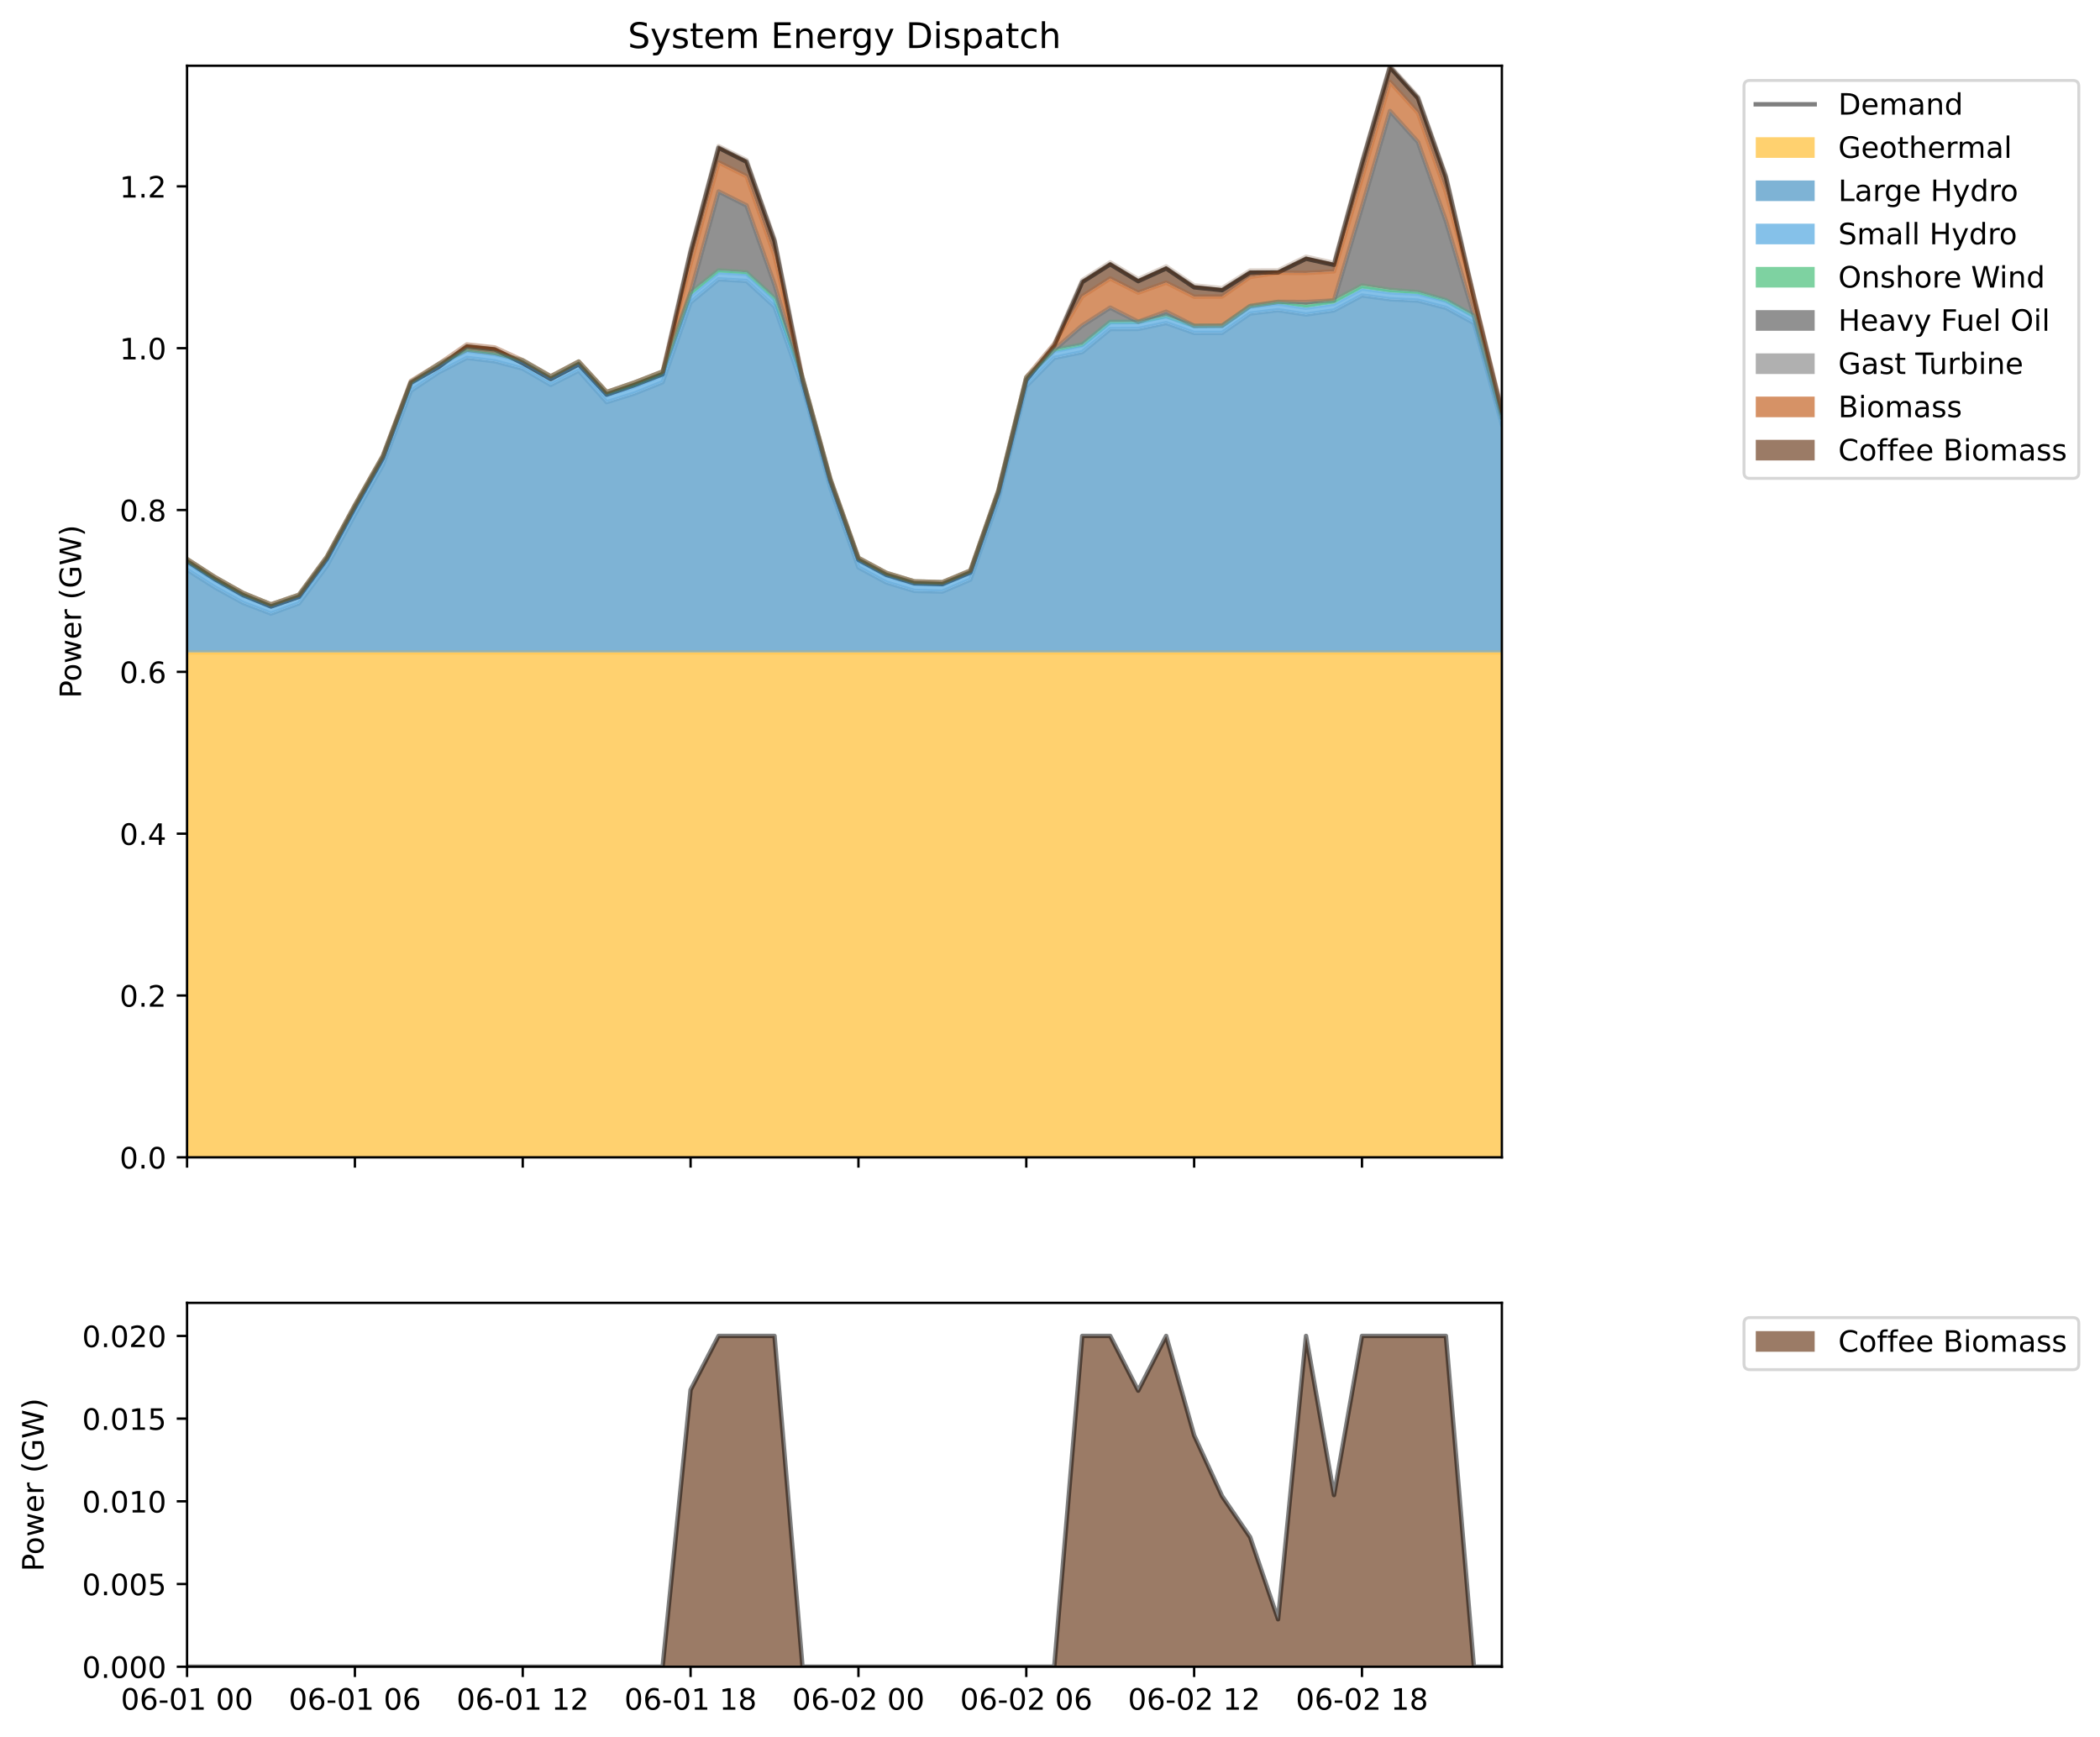 <?xml version="1.0" encoding="utf-8" standalone="no"?>
<!DOCTYPE svg PUBLIC "-//W3C//DTD SVG 1.1//EN"
  "http://www.w3.org/Graphics/SVG/1.1/DTD/svg11.dtd">
<!-- Created with matplotlib (https://matplotlib.org/) -->
<svg height="589.796pt" version="1.1" viewBox="0 0 712.986 589.796" width="712.986pt" xmlns="http://www.w3.org/2000/svg" xmlns:xlink="http://www.w3.org/1999/xlink">
 <defs>
  <style type="text/css">
*{stroke-linecap:butt;stroke-linejoin:round;}
  </style>
 </defs>
 <g id="figure_1">
  <g id="patch_1">
   <path d="M 0 589.796 
L 712.986 589.796 
L 712.986 0 
L 0 0 
z
" style="fill:#ffffff;"/>
  </g>
  <g id="axes_1">
   <g id="patch_2">
    <path d="M 63.506 565.918 
L 509.906 565.918 
L 509.906 442.373 
L 63.506 442.373 
z
" style="fill:#ffffff;"/>
   </g>
   <g id="PolyCollection_1">
    <path clip-path="url(#p74a2fcf79e)" d="M 63.506 565.918 
L 63.506 565.918 
L 73.004 565.918 
L 82.502 565.918 
L 92 565.918 
L 101.498 565.918 
L 110.996 565.918 
L 120.493 565.918 
L 129.991 565.918 
L 139.489 565.918 
L 148.987 565.918 
L 158.485 565.918 
L 167.983 565.918 
L 177.481 565.918 
L 186.979 565.918 
L 196.476 565.918 
L 205.974 565.918 
L 215.472 565.918 
L 224.97 565.918 
L 234.468 565.918 
L 243.966 565.918 
L 253.464 565.918 
L 262.962 565.918 
L 272.459 565.918 
L 281.957 565.918 
L 291.455 565.918 
L 300.953 565.918 
L 310.451 565.918 
L 319.949 565.918 
L 329.447 565.918 
L 338.945 565.918 
L 348.442 565.918 
L 357.94 565.918 
L 367.438 565.918 
L 376.936 565.918 
L 386.434 565.918 
L 395.932 565.918 
L 405.43 565.918 
L 414.928 565.918 
L 424.425 565.918 
L 433.923 565.918 
L 443.421 565.918 
L 452.919 565.918 
L 462.417 565.918 
L 471.915 565.918 
L 481.413 565.918 
L 490.911 565.918 
L 500.408 565.918 
L 509.906 565.918 
L 509.906 565.918 
L 509.906 565.918 
L 500.408 565.918 
L 490.911 453.604 
L 481.413 453.604 
L 471.915 453.604 
L 462.417 453.604 
L 452.919 507.627 
L 443.421 453.604 
L 433.923 549.808 
L 424.425 521.903 
L 414.928 508.023 
L 405.43 487.355 
L 395.932 453.604 
L 386.434 472.174 
L 376.936 453.604 
L 367.438 453.604 
L 357.94 565.918 
L 348.442 565.918 
L 338.945 565.918 
L 329.447 565.918 
L 319.949 565.918 
L 310.451 565.918 
L 300.953 565.918 
L 291.455 565.918 
L 281.957 565.918 
L 272.459 565.918 
L 262.962 453.604 
L 253.464 453.604 
L 243.966 453.604 
L 234.468 471.917 
L 224.97 565.918 
L 215.472 565.918 
L 205.974 565.918 
L 196.476 565.918 
L 186.979 565.918 
L 177.481 565.918 
L 167.983 565.918 
L 158.485 565.918 
L 148.987 565.918 
L 139.489 565.918 
L 129.991 565.918 
L 120.493 565.918 
L 110.996 565.918 
L 101.498 565.918 
L 92 565.918 
L 82.502 565.918 
L 73.004 565.918 
L 63.506 565.918 
z
" style="fill:#592400;fill-opacity:0.6;"/>
   </g>
   <g id="matplotlib.axis_1">
    <g id="xtick_1">
     <g id="line2d_1">
      <defs>
       <path d="M 0 0 
L 0 3.5 
" id="mbd5633659b" style="stroke:#000000;stroke-width:0.8;"/>
      </defs>
      <g>
       <use style="stroke:#000000;stroke-width:0.8;" x="63.506" xlink:href="#mbd5633659b" y="565.918"/>
      </g>
     </g>
     <g id="text_1">
      <!-- 06-01 00 -->
      <defs>
       <path d="M 31.781 66.406 
Q 24.172 66.406 20.328 58.906 
Q 16.5 51.422 16.5 36.375 
Q 16.5 21.391 20.328 13.891 
Q 24.172 6.391 31.781 6.391 
Q 39.453 6.391 43.281 13.891 
Q 47.125 21.391 47.125 36.375 
Q 47.125 51.422 43.281 58.906 
Q 39.453 66.406 31.781 66.406 
z
M 31.781 74.219 
Q 44.047 74.219 50.516 64.516 
Q 56.984 54.828 56.984 36.375 
Q 56.984 17.969 50.516 8.266 
Q 44.047 -1.422 31.781 -1.422 
Q 19.531 -1.422 13.062 8.266 
Q 6.594 17.969 6.594 36.375 
Q 6.594 54.828 13.062 64.516 
Q 19.531 74.219 31.781 74.219 
z
" id="DejaVuSans-48"/>
       <path d="M 33.016 40.375 
Q 26.375 40.375 22.484 35.828 
Q 18.609 31.297 18.609 23.391 
Q 18.609 15.531 22.484 10.953 
Q 26.375 6.391 33.016 6.391 
Q 39.656 6.391 43.531 10.953 
Q 47.406 15.531 47.406 23.391 
Q 47.406 31.297 43.531 35.828 
Q 39.656 40.375 33.016 40.375 
z
M 52.594 71.297 
L 52.594 62.312 
Q 48.875 64.062 45.094 64.984 
Q 41.312 65.922 37.594 65.922 
Q 27.828 65.922 22.672 59.328 
Q 17.531 52.734 16.797 39.406 
Q 19.672 43.656 24.016 45.922 
Q 28.375 48.188 33.594 48.188 
Q 44.578 48.188 50.953 41.516 
Q 57.328 34.859 57.328 23.391 
Q 57.328 12.156 50.688 5.359 
Q 44.047 -1.422 33.016 -1.422 
Q 20.359 -1.422 13.672 8.266 
Q 6.984 17.969 6.984 36.375 
Q 6.984 53.656 15.188 63.938 
Q 23.391 74.219 37.203 74.219 
Q 40.922 74.219 44.703 73.484 
Q 48.484 72.75 52.594 71.297 
z
" id="DejaVuSans-54"/>
       <path d="M 4.891 31.391 
L 31.203 31.391 
L 31.203 23.391 
L 4.891 23.391 
z
" id="DejaVuSans-45"/>
       <path d="M 12.406 8.297 
L 28.516 8.297 
L 28.516 63.922 
L 10.984 60.406 
L 10.984 69.391 
L 28.422 72.906 
L 38.281 72.906 
L 38.281 8.297 
L 54.391 8.297 
L 54.391 0 
L 12.406 0 
z
" id="DejaVuSans-49"/>
       <path id="DejaVuSans-32"/>
      </defs>
      <g transform="translate(41.026 580.517)scale(0.1 -0.1)">
       <use xlink:href="#DejaVuSans-48"/>
       <use x="63.623" xlink:href="#DejaVuSans-54"/>
       <use x="127.246" xlink:href="#DejaVuSans-45"/>
       <use x="163.33" xlink:href="#DejaVuSans-48"/>
       <use x="226.953" xlink:href="#DejaVuSans-49"/>
       <use x="290.576" xlink:href="#DejaVuSans-32"/>
       <use x="322.363" xlink:href="#DejaVuSans-48"/>
       <use x="385.986" xlink:href="#DejaVuSans-48"/>
      </g>
     </g>
    </g>
    <g id="xtick_2">
     <g id="line2d_2">
      <g>
       <use style="stroke:#000000;stroke-width:0.8;" x="120.493" xlink:href="#mbd5633659b" y="565.918"/>
      </g>
     </g>
     <g id="text_2">
      <!-- 06-01 06 -->
      <g transform="translate(98.013 580.517)scale(0.1 -0.1)">
       <use xlink:href="#DejaVuSans-48"/>
       <use x="63.623" xlink:href="#DejaVuSans-54"/>
       <use x="127.246" xlink:href="#DejaVuSans-45"/>
       <use x="163.33" xlink:href="#DejaVuSans-48"/>
       <use x="226.953" xlink:href="#DejaVuSans-49"/>
       <use x="290.576" xlink:href="#DejaVuSans-32"/>
       <use x="322.363" xlink:href="#DejaVuSans-48"/>
       <use x="385.986" xlink:href="#DejaVuSans-54"/>
      </g>
     </g>
    </g>
    <g id="xtick_3">
     <g id="line2d_3">
      <g>
       <use style="stroke:#000000;stroke-width:0.8;" x="177.481" xlink:href="#mbd5633659b" y="565.918"/>
      </g>
     </g>
     <g id="text_3">
      <!-- 06-01 12 -->
      <defs>
       <path d="M 19.188 8.297 
L 53.609 8.297 
L 53.609 0 
L 7.328 0 
L 7.328 8.297 
Q 12.938 14.109 22.625 23.891 
Q 32.328 33.688 34.812 36.531 
Q 39.547 41.844 41.422 45.531 
Q 43.312 49.219 43.312 52.781 
Q 43.312 58.594 39.234 62.25 
Q 35.156 65.922 28.609 65.922 
Q 23.969 65.922 18.812 64.312 
Q 13.672 62.703 7.812 59.422 
L 7.812 69.391 
Q 13.766 71.781 18.938 73 
Q 24.125 74.219 28.422 74.219 
Q 39.75 74.219 46.484 68.547 
Q 53.219 62.891 53.219 53.422 
Q 53.219 48.922 51.531 44.891 
Q 49.859 40.875 45.406 35.406 
Q 44.188 33.984 37.641 27.219 
Q 31.109 20.453 19.188 8.297 
z
" id="DejaVuSans-50"/>
      </defs>
      <g transform="translate(155 580.517)scale(0.1 -0.1)">
       <use xlink:href="#DejaVuSans-48"/>
       <use x="63.623" xlink:href="#DejaVuSans-54"/>
       <use x="127.246" xlink:href="#DejaVuSans-45"/>
       <use x="163.33" xlink:href="#DejaVuSans-48"/>
       <use x="226.953" xlink:href="#DejaVuSans-49"/>
       <use x="290.576" xlink:href="#DejaVuSans-32"/>
       <use x="322.363" xlink:href="#DejaVuSans-49"/>
       <use x="385.986" xlink:href="#DejaVuSans-50"/>
      </g>
     </g>
    </g>
    <g id="xtick_4">
     <g id="line2d_4">
      <g>
       <use style="stroke:#000000;stroke-width:0.8;" x="234.468" xlink:href="#mbd5633659b" y="565.918"/>
      </g>
     </g>
     <g id="text_4">
      <!-- 06-01 18 -->
      <defs>
       <path d="M 31.781 34.625 
Q 24.75 34.625 20.719 30.859 
Q 16.703 27.094 16.703 20.516 
Q 16.703 13.922 20.719 10.156 
Q 24.75 6.391 31.781 6.391 
Q 38.812 6.391 42.859 10.172 
Q 46.922 13.969 46.922 20.516 
Q 46.922 27.094 42.891 30.859 
Q 38.875 34.625 31.781 34.625 
z
M 21.922 38.812 
Q 15.578 40.375 12.031 44.719 
Q 8.5 49.078 8.5 55.328 
Q 8.5 64.062 14.719 69.141 
Q 20.953 74.219 31.781 74.219 
Q 42.672 74.219 48.875 69.141 
Q 55.078 64.062 55.078 55.328 
Q 55.078 49.078 51.531 44.719 
Q 48 40.375 41.703 38.812 
Q 48.828 37.156 52.797 32.312 
Q 56.781 27.484 56.781 20.516 
Q 56.781 9.906 50.312 4.234 
Q 43.844 -1.422 31.781 -1.422 
Q 19.734 -1.422 13.25 4.234 
Q 6.781 9.906 6.781 20.516 
Q 6.781 27.484 10.781 32.312 
Q 14.797 37.156 21.922 38.812 
z
M 18.312 54.391 
Q 18.312 48.734 21.844 45.562 
Q 25.391 42.391 31.781 42.391 
Q 38.141 42.391 41.719 45.562 
Q 45.312 48.734 45.312 54.391 
Q 45.312 60.062 41.719 63.234 
Q 38.141 66.406 31.781 66.406 
Q 25.391 66.406 21.844 63.234 
Q 18.312 60.062 18.312 54.391 
z
" id="DejaVuSans-56"/>
      </defs>
      <g transform="translate(211.987 580.517)scale(0.1 -0.1)">
       <use xlink:href="#DejaVuSans-48"/>
       <use x="63.623" xlink:href="#DejaVuSans-54"/>
       <use x="127.246" xlink:href="#DejaVuSans-45"/>
       <use x="163.33" xlink:href="#DejaVuSans-48"/>
       <use x="226.953" xlink:href="#DejaVuSans-49"/>
       <use x="290.576" xlink:href="#DejaVuSans-32"/>
       <use x="322.363" xlink:href="#DejaVuSans-49"/>
       <use x="385.986" xlink:href="#DejaVuSans-56"/>
      </g>
     </g>
    </g>
    <g id="xtick_5">
     <g id="line2d_5">
      <g>
       <use style="stroke:#000000;stroke-width:0.8;" x="291.455" xlink:href="#mbd5633659b" y="565.918"/>
      </g>
     </g>
     <g id="text_5">
      <!-- 06-02 00 -->
      <g transform="translate(268.975 580.517)scale(0.1 -0.1)">
       <use xlink:href="#DejaVuSans-48"/>
       <use x="63.623" xlink:href="#DejaVuSans-54"/>
       <use x="127.246" xlink:href="#DejaVuSans-45"/>
       <use x="163.33" xlink:href="#DejaVuSans-48"/>
       <use x="226.953" xlink:href="#DejaVuSans-50"/>
       <use x="290.576" xlink:href="#DejaVuSans-32"/>
       <use x="322.363" xlink:href="#DejaVuSans-48"/>
       <use x="385.986" xlink:href="#DejaVuSans-48"/>
      </g>
     </g>
    </g>
    <g id="xtick_6">
     <g id="line2d_6">
      <g>
       <use style="stroke:#000000;stroke-width:0.8;" x="348.442" xlink:href="#mbd5633659b" y="565.918"/>
      </g>
     </g>
     <g id="text_6">
      <!-- 06-02 06 -->
      <g transform="translate(325.962 580.517)scale(0.1 -0.1)">
       <use xlink:href="#DejaVuSans-48"/>
       <use x="63.623" xlink:href="#DejaVuSans-54"/>
       <use x="127.246" xlink:href="#DejaVuSans-45"/>
       <use x="163.33" xlink:href="#DejaVuSans-48"/>
       <use x="226.953" xlink:href="#DejaVuSans-50"/>
       <use x="290.576" xlink:href="#DejaVuSans-32"/>
       <use x="322.363" xlink:href="#DejaVuSans-48"/>
       <use x="385.986" xlink:href="#DejaVuSans-54"/>
      </g>
     </g>
    </g>
    <g id="xtick_7">
     <g id="line2d_7">
      <g>
       <use style="stroke:#000000;stroke-width:0.8;" x="405.43" xlink:href="#mbd5633659b" y="565.918"/>
      </g>
     </g>
     <g id="text_7">
      <!-- 06-02 12 -->
      <g transform="translate(382.949 580.517)scale(0.1 -0.1)">
       <use xlink:href="#DejaVuSans-48"/>
       <use x="63.623" xlink:href="#DejaVuSans-54"/>
       <use x="127.246" xlink:href="#DejaVuSans-45"/>
       <use x="163.33" xlink:href="#DejaVuSans-48"/>
       <use x="226.953" xlink:href="#DejaVuSans-50"/>
       <use x="290.576" xlink:href="#DejaVuSans-32"/>
       <use x="322.363" xlink:href="#DejaVuSans-49"/>
       <use x="385.986" xlink:href="#DejaVuSans-50"/>
      </g>
     </g>
    </g>
    <g id="xtick_8">
     <g id="line2d_8">
      <g>
       <use style="stroke:#000000;stroke-width:0.8;" x="462.417" xlink:href="#mbd5633659b" y="565.918"/>
      </g>
     </g>
     <g id="text_8">
      <!-- 06-02 18 -->
      <g transform="translate(439.936 580.517)scale(0.1 -0.1)">
       <use xlink:href="#DejaVuSans-48"/>
       <use x="63.623" xlink:href="#DejaVuSans-54"/>
       <use x="127.246" xlink:href="#DejaVuSans-45"/>
       <use x="163.33" xlink:href="#DejaVuSans-48"/>
       <use x="226.953" xlink:href="#DejaVuSans-50"/>
       <use x="290.576" xlink:href="#DejaVuSans-32"/>
       <use x="322.363" xlink:href="#DejaVuSans-49"/>
       <use x="385.986" xlink:href="#DejaVuSans-56"/>
      </g>
     </g>
    </g>
   </g>
   <g id="matplotlib.axis_2">
    <g id="ytick_1">
     <g id="line2d_9">
      <defs>
       <path d="M 0 0 
L -3.5 0 
" id="mbaaa1fd8b2" style="stroke:#000000;stroke-width:0.8;"/>
      </defs>
      <g>
       <use style="stroke:#000000;stroke-width:0.8;" x="63.506" xlink:href="#mbaaa1fd8b2" y="565.918"/>
      </g>
     </g>
     <g id="text_9">
      <!-- 0.000 -->
      <defs>
       <path d="M 10.688 12.406 
L 21 12.406 
L 21 0 
L 10.688 0 
z
" id="DejaVuSans-46"/>
      </defs>
      <g transform="translate(27.878 569.717)scale(0.1 -0.1)">
       <use xlink:href="#DejaVuSans-48"/>
       <use x="63.623" xlink:href="#DejaVuSans-46"/>
       <use x="95.41" xlink:href="#DejaVuSans-48"/>
       <use x="159.033" xlink:href="#DejaVuSans-48"/>
       <use x="222.656" xlink:href="#DejaVuSans-48"/>
      </g>
     </g>
    </g>
    <g id="ytick_2">
     <g id="line2d_10">
      <g>
       <use style="stroke:#000000;stroke-width:0.8;" x="63.506" xlink:href="#mbaaa1fd8b2" y="537.84"/>
      </g>
     </g>
     <g id="text_10">
      <!-- 0.005 -->
      <defs>
       <path d="M 10.797 72.906 
L 49.516 72.906 
L 49.516 64.594 
L 19.828 64.594 
L 19.828 46.734 
Q 21.969 47.469 24.109 47.828 
Q 26.266 48.188 28.422 48.188 
Q 40.625 48.188 47.75 41.5 
Q 54.891 34.812 54.891 23.391 
Q 54.891 11.625 47.562 5.094 
Q 40.234 -1.422 26.906 -1.422 
Q 22.312 -1.422 17.547 -0.641 
Q 12.797 0.141 7.719 1.703 
L 7.719 11.625 
Q 12.109 9.234 16.797 8.062 
Q 21.484 6.891 26.703 6.891 
Q 35.156 6.891 40.078 11.328 
Q 45.016 15.766 45.016 23.391 
Q 45.016 31 40.078 35.438 
Q 35.156 39.891 26.703 39.891 
Q 22.75 39.891 18.812 39.016 
Q 14.891 38.141 10.797 36.281 
z
" id="DejaVuSans-53"/>
      </defs>
      <g transform="translate(27.878 541.639)scale(0.1 -0.1)">
       <use xlink:href="#DejaVuSans-48"/>
       <use x="63.623" xlink:href="#DejaVuSans-46"/>
       <use x="95.41" xlink:href="#DejaVuSans-48"/>
       <use x="159.033" xlink:href="#DejaVuSans-48"/>
       <use x="222.656" xlink:href="#DejaVuSans-53"/>
      </g>
     </g>
    </g>
    <g id="ytick_3">
     <g id="line2d_11">
      <g>
       <use style="stroke:#000000;stroke-width:0.8;" x="63.506" xlink:href="#mbaaa1fd8b2" y="509.761"/>
      </g>
     </g>
     <g id="text_11">
      <!-- 0.010 -->
      <g transform="translate(27.878 513.56)scale(0.1 -0.1)">
       <use xlink:href="#DejaVuSans-48"/>
       <use x="63.623" xlink:href="#DejaVuSans-46"/>
       <use x="95.41" xlink:href="#DejaVuSans-48"/>
       <use x="159.033" xlink:href="#DejaVuSans-49"/>
       <use x="222.656" xlink:href="#DejaVuSans-48"/>
      </g>
     </g>
    </g>
    <g id="ytick_4">
     <g id="line2d_12">
      <g>
       <use style="stroke:#000000;stroke-width:0.8;" x="63.506" xlink:href="#mbaaa1fd8b2" y="481.683"/>
      </g>
     </g>
     <g id="text_12">
      <!-- 0.015 -->
      <g transform="translate(27.878 485.482)scale(0.1 -0.1)">
       <use xlink:href="#DejaVuSans-48"/>
       <use x="63.623" xlink:href="#DejaVuSans-46"/>
       <use x="95.41" xlink:href="#DejaVuSans-48"/>
       <use x="159.033" xlink:href="#DejaVuSans-49"/>
       <use x="222.656" xlink:href="#DejaVuSans-53"/>
      </g>
     </g>
    </g>
    <g id="ytick_5">
     <g id="line2d_13">
      <g>
       <use style="stroke:#000000;stroke-width:0.8;" x="63.506" xlink:href="#mbaaa1fd8b2" y="453.604"/>
      </g>
     </g>
     <g id="text_13">
      <!-- 0.020 -->
      <g transform="translate(27.878 457.403)scale(0.1 -0.1)">
       <use xlink:href="#DejaVuSans-48"/>
       <use x="63.623" xlink:href="#DejaVuSans-46"/>
       <use x="95.41" xlink:href="#DejaVuSans-48"/>
       <use x="159.033" xlink:href="#DejaVuSans-50"/>
       <use x="222.656" xlink:href="#DejaVuSans-48"/>
      </g>
     </g>
    </g>
    <g id="text_14">
     <!-- Power (GW) -->
     <defs>
      <path d="M 19.672 64.797 
L 19.672 37.406 
L 32.078 37.406 
Q 38.969 37.406 42.719 40.969 
Q 46.484 44.531 46.484 51.125 
Q 46.484 57.672 42.719 61.234 
Q 38.969 64.797 32.078 64.797 
z
M 9.812 72.906 
L 32.078 72.906 
Q 44.344 72.906 50.609 67.359 
Q 56.891 61.812 56.891 51.125 
Q 56.891 40.328 50.609 34.812 
Q 44.344 29.297 32.078 29.297 
L 19.672 29.297 
L 19.672 0 
L 9.812 0 
z
" id="DejaVuSans-80"/>
      <path d="M 30.609 48.391 
Q 23.391 48.391 19.188 42.75 
Q 14.984 37.109 14.984 27.297 
Q 14.984 17.484 19.156 11.844 
Q 23.344 6.203 30.609 6.203 
Q 37.797 6.203 41.984 11.859 
Q 46.188 17.531 46.188 27.297 
Q 46.188 37.016 41.984 42.703 
Q 37.797 48.391 30.609 48.391 
z
M 30.609 56 
Q 42.328 56 49.016 48.375 
Q 55.719 40.766 55.719 27.297 
Q 55.719 13.875 49.016 6.219 
Q 42.328 -1.422 30.609 -1.422 
Q 18.844 -1.422 12.172 6.219 
Q 5.516 13.875 5.516 27.297 
Q 5.516 40.766 12.172 48.375 
Q 18.844 56 30.609 56 
z
" id="DejaVuSans-111"/>
      <path d="M 4.203 54.688 
L 13.188 54.688 
L 24.422 12.016 
L 35.594 54.688 
L 46.188 54.688 
L 57.422 12.016 
L 68.609 54.688 
L 77.594 54.688 
L 63.281 0 
L 52.688 0 
L 40.922 44.828 
L 29.109 0 
L 18.5 0 
z
" id="DejaVuSans-119"/>
      <path d="M 56.203 29.594 
L 56.203 25.203 
L 14.891 25.203 
Q 15.484 15.922 20.484 11.062 
Q 25.484 6.203 34.422 6.203 
Q 39.594 6.203 44.453 7.469 
Q 49.312 8.734 54.109 11.281 
L 54.109 2.781 
Q 49.266 0.734 44.188 -0.344 
Q 39.109 -1.422 33.891 -1.422 
Q 20.797 -1.422 13.156 6.188 
Q 5.516 13.812 5.516 26.812 
Q 5.516 40.234 12.766 48.109 
Q 20.016 56 32.328 56 
Q 43.359 56 49.781 48.891 
Q 56.203 41.797 56.203 29.594 
z
M 47.219 32.234 
Q 47.125 39.594 43.094 43.984 
Q 39.062 48.391 32.422 48.391 
Q 24.906 48.391 20.391 44.141 
Q 15.875 39.891 15.188 32.172 
z
" id="DejaVuSans-101"/>
      <path d="M 41.109 46.297 
Q 39.594 47.172 37.812 47.578 
Q 36.031 48 33.891 48 
Q 26.266 48 22.188 43.047 
Q 18.109 38.094 18.109 28.812 
L 18.109 0 
L 9.078 0 
L 9.078 54.688 
L 18.109 54.688 
L 18.109 46.188 
Q 20.953 51.172 25.484 53.578 
Q 30.031 56 36.531 56 
Q 37.453 56 38.578 55.875 
Q 39.703 55.766 41.062 55.516 
z
" id="DejaVuSans-114"/>
      <path d="M 31 75.875 
Q 24.469 64.656 21.281 53.656 
Q 18.109 42.672 18.109 31.391 
Q 18.109 20.125 21.312 9.062 
Q 24.516 -2 31 -13.188 
L 23.188 -13.188 
Q 15.875 -1.703 12.234 9.375 
Q 8.594 20.453 8.594 31.391 
Q 8.594 42.281 12.203 53.312 
Q 15.828 64.359 23.188 75.875 
z
" id="DejaVuSans-40"/>
      <path d="M 59.516 10.406 
L 59.516 29.984 
L 43.406 29.984 
L 43.406 38.094 
L 69.281 38.094 
L 69.281 6.781 
Q 63.578 2.734 56.688 0.656 
Q 49.812 -1.422 42 -1.422 
Q 24.906 -1.422 15.25 8.562 
Q 5.609 18.562 5.609 36.375 
Q 5.609 54.25 15.25 64.234 
Q 24.906 74.219 42 74.219 
Q 49.125 74.219 55.547 72.453 
Q 61.969 70.703 67.391 67.281 
L 67.391 56.781 
Q 61.922 61.422 55.766 63.766 
Q 49.609 66.109 42.828 66.109 
Q 29.438 66.109 22.719 58.641 
Q 16.016 51.172 16.016 36.375 
Q 16.016 21.625 22.719 14.156 
Q 29.438 6.688 42.828 6.688 
Q 48.047 6.688 52.141 7.594 
Q 56.25 8.5 59.516 10.406 
z
" id="DejaVuSans-71"/>
      <path d="M 3.328 72.906 
L 13.281 72.906 
L 28.609 11.281 
L 43.891 72.906 
L 54.984 72.906 
L 70.312 11.281 
L 85.594 72.906 
L 95.609 72.906 
L 77.297 0 
L 64.891 0 
L 49.516 63.281 
L 33.984 0 
L 21.578 0 
z
" id="DejaVuSans-87"/>
      <path d="M 8.016 75.875 
L 15.828 75.875 
Q 23.141 64.359 26.781 53.312 
Q 30.422 42.281 30.422 31.391 
Q 30.422 20.453 26.781 9.375 
Q 23.141 -1.703 15.828 -13.188 
L 8.016 -13.188 
Q 14.5 -2 17.703 9.062 
Q 20.906 20.125 20.906 31.391 
Q 20.906 42.672 17.703 53.656 
Q 14.5 64.656 8.016 75.875 
z
" id="DejaVuSans-41"/>
     </defs>
     <g transform="translate(14.798 533.568)rotate(-90)scale(0.1 -0.1)">
      <use xlink:href="#DejaVuSans-80"/>
      <use x="56.678" xlink:href="#DejaVuSans-111"/>
      <use x="117.859" xlink:href="#DejaVuSans-119"/>
      <use x="199.646" xlink:href="#DejaVuSans-101"/>
      <use x="261.17" xlink:href="#DejaVuSans-114"/>
      <use x="302.283" xlink:href="#DejaVuSans-32"/>
      <use x="334.07" xlink:href="#DejaVuSans-40"/>
      <use x="373.084" xlink:href="#DejaVuSans-71"/>
      <use x="450.574" xlink:href="#DejaVuSans-87"/>
      <use x="549.451" xlink:href="#DejaVuSans-41"/>
     </g>
    </g>
   </g>
   <g id="line2d_14">
    <path clip-path="url(#p74a2fcf79e)" d="M 63.506 565.918 
L 73.004 565.918 
L 82.502 565.918 
L 92 565.918 
L 101.498 565.918 
L 110.996 565.918 
L 120.493 565.918 
L 129.991 565.918 
L 139.489 565.918 
L 148.987 565.918 
L 158.485 565.918 
L 167.983 565.918 
L 177.481 565.918 
L 186.979 565.918 
L 196.476 565.918 
L 205.974 565.918 
L 215.472 565.918 
L 224.97 565.918 
L 234.468 471.917 
L 243.966 453.604 
L 253.464 453.604 
L 262.962 453.604 
L 272.459 565.918 
L 281.957 565.918 
L 291.455 565.918 
L 300.953 565.918 
L 310.451 565.918 
L 319.949 565.918 
L 329.447 565.918 
L 338.945 565.918 
L 348.442 565.918 
L 357.94 565.918 
L 367.438 453.604 
L 376.936 453.604 
L 386.434 472.174 
L 395.932 453.604 
L 405.43 487.355 
L 414.928 508.023 
L 424.425 521.903 
L 433.923 549.808 
L 443.421 453.604 
L 452.919 507.627 
L 462.417 453.604 
L 471.915 453.604 
L 481.413 453.604 
L 490.911 453.604 
L 500.408 565.918 
L 509.906 565.918 
" style="fill:none;stroke:#000000;stroke-linecap:square;stroke-opacity:0.5;stroke-width:1.5;"/>
   </g>
   <g id="patch_3">
    <path d="M 63.506 565.918 
L 63.506 442.373 
" style="fill:none;stroke:#000000;stroke-linecap:square;stroke-linejoin:miter;stroke-width:0.8;"/>
   </g>
   <g id="patch_4">
    <path d="M 509.906 565.918 
L 509.906 442.373 
" style="fill:none;stroke:#000000;stroke-linecap:square;stroke-linejoin:miter;stroke-width:0.8;"/>
   </g>
   <g id="patch_5">
    <path d="M 63.506 565.918 
L 509.906 565.918 
" style="fill:none;stroke:#000000;stroke-linecap:square;stroke-linejoin:miter;stroke-width:0.8;"/>
   </g>
   <g id="patch_6">
    <path d="M 63.506 442.373 
L 509.906 442.373 
" style="fill:none;stroke:#000000;stroke-linecap:square;stroke-linejoin:miter;stroke-width:0.8;"/>
   </g>
   <g id="legend_1">
    <g id="patch_7">
     <path d="M 594.114 465.051 
L 703.786 465.051 
Q 705.786 465.051 705.786 463.051 
L 705.786 449.373 
Q 705.786 447.373 703.786 447.373 
L 594.114 447.373 
Q 592.114 447.373 592.114 449.373 
L 592.114 463.051 
Q 592.114 465.051 594.114 465.051 
z
" style="fill:#ffffff;opacity:0.8;stroke:#cccccc;stroke-linejoin:miter;"/>
    </g>
    <g id="patch_8">
     <path d="M 596.114 458.971 
L 616.114 458.971 
L 616.114 451.971 
L 596.114 451.971 
z
" style="fill:#592400;opacity:0.6;"/>
    </g>
    <g id="text_15">
     <!-- Coffee Biomass -->
     <defs>
      <path d="M 64.406 67.281 
L 64.406 56.891 
Q 59.422 61.531 53.781 63.812 
Q 48.141 66.109 41.797 66.109 
Q 29.297 66.109 22.656 58.469 
Q 16.016 50.828 16.016 36.375 
Q 16.016 21.969 22.656 14.328 
Q 29.297 6.688 41.797 6.688 
Q 48.141 6.688 53.781 8.984 
Q 59.422 11.281 64.406 15.922 
L 64.406 5.609 
Q 59.234 2.094 53.438 0.328 
Q 47.656 -1.422 41.219 -1.422 
Q 24.656 -1.422 15.125 8.703 
Q 5.609 18.844 5.609 36.375 
Q 5.609 53.953 15.125 64.078 
Q 24.656 74.219 41.219 74.219 
Q 47.75 74.219 53.531 72.484 
Q 59.328 70.75 64.406 67.281 
z
" id="DejaVuSans-67"/>
      <path d="M 37.109 75.984 
L 37.109 68.5 
L 28.516 68.5 
Q 23.688 68.5 21.797 66.547 
Q 19.922 64.594 19.922 59.516 
L 19.922 54.688 
L 34.719 54.688 
L 34.719 47.703 
L 19.922 47.703 
L 19.922 0 
L 10.891 0 
L 10.891 47.703 
L 2.297 47.703 
L 2.297 54.688 
L 10.891 54.688 
L 10.891 58.5 
Q 10.891 67.625 15.141 71.797 
Q 19.391 75.984 28.609 75.984 
z
" id="DejaVuSans-102"/>
      <path d="M 19.672 34.812 
L 19.672 8.109 
L 35.5 8.109 
Q 43.453 8.109 47.281 11.406 
Q 51.125 14.703 51.125 21.484 
Q 51.125 28.328 47.281 31.562 
Q 43.453 34.812 35.5 34.812 
z
M 19.672 64.797 
L 19.672 42.828 
L 34.281 42.828 
Q 41.5 42.828 45.031 45.531 
Q 48.578 48.25 48.578 53.812 
Q 48.578 59.328 45.031 62.062 
Q 41.5 64.797 34.281 64.797 
z
M 9.812 72.906 
L 35.016 72.906 
Q 46.297 72.906 52.391 68.219 
Q 58.5 63.531 58.5 54.891 
Q 58.5 48.188 55.375 44.234 
Q 52.25 40.281 46.188 39.312 
Q 53.469 37.75 57.5 32.781 
Q 61.531 27.828 61.531 20.406 
Q 61.531 10.641 54.891 5.312 
Q 48.25 0 35.984 0 
L 9.812 0 
z
" id="DejaVuSans-66"/>
      <path d="M 9.422 54.688 
L 18.406 54.688 
L 18.406 0 
L 9.422 0 
z
M 9.422 75.984 
L 18.406 75.984 
L 18.406 64.594 
L 9.422 64.594 
z
" id="DejaVuSans-105"/>
      <path d="M 52 44.188 
Q 55.375 50.25 60.062 53.125 
Q 64.75 56 71.094 56 
Q 79.641 56 84.281 50.016 
Q 88.922 44.047 88.922 33.016 
L 88.922 0 
L 79.891 0 
L 79.891 32.719 
Q 79.891 40.578 77.094 44.375 
Q 74.312 48.188 68.609 48.188 
Q 61.625 48.188 57.562 43.547 
Q 53.516 38.922 53.516 30.906 
L 53.516 0 
L 44.484 0 
L 44.484 32.719 
Q 44.484 40.625 41.703 44.406 
Q 38.922 48.188 33.109 48.188 
Q 26.219 48.188 22.156 43.531 
Q 18.109 38.875 18.109 30.906 
L 18.109 0 
L 9.078 0 
L 9.078 54.688 
L 18.109 54.688 
L 18.109 46.188 
Q 21.188 51.219 25.484 53.609 
Q 29.781 56 35.688 56 
Q 41.656 56 45.828 52.969 
Q 50 49.953 52 44.188 
z
" id="DejaVuSans-109"/>
      <path d="M 34.281 27.484 
Q 23.391 27.484 19.188 25 
Q 14.984 22.516 14.984 16.5 
Q 14.984 11.719 18.141 8.906 
Q 21.297 6.109 26.703 6.109 
Q 34.188 6.109 38.703 11.406 
Q 43.219 16.703 43.219 25.484 
L 43.219 27.484 
z
M 52.203 31.203 
L 52.203 0 
L 43.219 0 
L 43.219 8.297 
Q 40.141 3.328 35.547 0.953 
Q 30.953 -1.422 24.312 -1.422 
Q 15.922 -1.422 10.953 3.297 
Q 6 8.016 6 15.922 
Q 6 25.141 12.172 29.828 
Q 18.359 34.516 30.609 34.516 
L 43.219 34.516 
L 43.219 35.406 
Q 43.219 41.609 39.141 45 
Q 35.062 48.391 27.688 48.391 
Q 23 48.391 18.547 47.266 
Q 14.109 46.141 10.016 43.891 
L 10.016 52.203 
Q 14.938 54.109 19.578 55.047 
Q 24.219 56 28.609 56 
Q 40.484 56 46.344 49.844 
Q 52.203 43.703 52.203 31.203 
z
" id="DejaVuSans-97"/>
      <path d="M 44.281 53.078 
L 44.281 44.578 
Q 40.484 46.531 36.375 47.5 
Q 32.281 48.484 27.875 48.484 
Q 21.188 48.484 17.844 46.438 
Q 14.5 44.391 14.5 40.281 
Q 14.5 37.156 16.891 35.375 
Q 19.281 33.594 26.516 31.984 
L 29.594 31.297 
Q 39.156 29.25 43.188 25.516 
Q 47.219 21.781 47.219 15.094 
Q 47.219 7.469 41.188 3.016 
Q 35.156 -1.422 24.609 -1.422 
Q 20.219 -1.422 15.453 -0.562 
Q 10.688 0.297 5.422 2 
L 5.422 11.281 
Q 10.406 8.688 15.234 7.391 
Q 20.062 6.109 24.812 6.109 
Q 31.156 6.109 34.562 8.281 
Q 37.984 10.453 37.984 14.406 
Q 37.984 18.062 35.516 20.016 
Q 33.062 21.969 24.703 23.781 
L 21.578 24.516 
Q 13.234 26.266 9.516 29.906 
Q 5.812 33.547 5.812 39.891 
Q 5.812 47.609 11.281 51.797 
Q 16.75 56 26.812 56 
Q 31.781 56 36.172 55.266 
Q 40.578 54.547 44.281 53.078 
z
" id="DejaVuSans-115"/>
     </defs>
     <g transform="translate(624.114 458.971)scale(0.1 -0.1)">
      <use xlink:href="#DejaVuSans-67"/>
      <use x="69.824" xlink:href="#DejaVuSans-111"/>
      <use x="131.006" xlink:href="#DejaVuSans-102"/>
      <use x="166.211" xlink:href="#DejaVuSans-102"/>
      <use x="201.416" xlink:href="#DejaVuSans-101"/>
      <use x="262.939" xlink:href="#DejaVuSans-101"/>
      <use x="324.463" xlink:href="#DejaVuSans-32"/>
      <use x="356.25" xlink:href="#DejaVuSans-66"/>
      <use x="424.854" xlink:href="#DejaVuSans-105"/>
      <use x="452.637" xlink:href="#DejaVuSans-111"/>
      <use x="513.818" xlink:href="#DejaVuSans-109"/>
      <use x="611.23" xlink:href="#DejaVuSans-97"/>
      <use x="672.51" xlink:href="#DejaVuSans-115"/>
      <use x="724.609" xlink:href="#DejaVuSans-115"/>
     </g>
    </g>
   </g>
  </g>
  <g id="axes_2">
   <g id="patch_9">
    <path d="M 63.506 392.954 
L 509.906 392.954 
L 509.906 22.318 
L 63.506 22.318 
z
" style="fill:#ffffff;"/>
   </g>
   <g id="PolyCollection_2">
    <path clip-path="url(#p10289c8ed9)" d="M 63.506 221.522 
L 63.506 392.954 
L 73.004 392.954 
L 82.502 392.954 
L 92 392.954 
L 101.498 392.954 
L 110.996 392.954 
L 120.493 392.954 
L 129.991 392.954 
L 139.489 392.954 
L 148.987 392.954 
L 158.485 392.954 
L 167.983 392.954 
L 177.481 392.954 
L 186.979 392.954 
L 196.476 392.954 
L 205.974 392.954 
L 215.472 392.954 
L 224.97 392.954 
L 234.468 392.954 
L 243.966 392.954 
L 253.464 392.954 
L 262.962 392.954 
L 272.459 392.954 
L 281.957 392.954 
L 291.455 392.954 
L 300.953 392.954 
L 310.451 392.954 
L 319.949 392.954 
L 329.447 392.954 
L 338.945 392.954 
L 348.442 392.954 
L 357.94 392.954 
L 367.438 392.954 
L 376.936 392.954 
L 386.434 392.954 
L 395.932 392.954 
L 405.43 392.954 
L 414.928 392.954 
L 424.425 392.954 
L 433.923 392.954 
L 443.421 392.954 
L 452.919 392.954 
L 462.417 392.954 
L 471.915 392.954 
L 481.413 392.954 
L 490.911 392.954 
L 500.408 392.954 
L 509.906 392.954 
L 509.906 221.522 
L 509.906 221.522 
L 500.408 221.522 
L 490.911 221.522 
L 481.413 221.522 
L 471.915 221.522 
L 462.417 221.522 
L 452.919 221.522 
L 443.421 221.522 
L 433.923 221.522 
L 424.425 221.522 
L 414.928 221.522 
L 405.43 221.522 
L 395.932 221.522 
L 386.434 221.522 
L 376.936 221.522 
L 367.438 221.522 
L 357.94 221.522 
L 348.442 221.522 
L 338.945 221.522 
L 329.447 221.522 
L 319.949 221.522 
L 310.451 221.522 
L 300.953 221.522 
L 291.455 221.522 
L 281.957 221.522 
L 272.459 221.522 
L 262.962 221.522 
L 253.464 221.522 
L 243.966 221.522 
L 234.468 221.522 
L 224.97 221.522 
L 215.472 221.522 
L 205.974 221.522 
L 196.476 221.522 
L 186.979 221.522 
L 177.481 221.522 
L 167.983 221.522 
L 158.485 221.522 
L 148.987 221.522 
L 139.489 221.522 
L 129.991 221.522 
L 120.493 221.522 
L 110.996 221.522 
L 101.498 221.522 
L 92 221.522 
L 82.502 221.522 
L 73.004 221.522 
L 63.506 221.522 
z
" style="fill:#ffb30f;fill-opacity:0.6;"/>
   </g>
   <g id="PolyCollection_3">
    <path clip-path="url(#p10289c8ed9)" d="M 63.506 221.522 
L 63.506 193.443 
L 73.004 199.469 
L 82.502 204.692 
L 92 208.331 
L 101.498 204.861 
L 110.996 192.143 
L 120.493 174.701 
L 129.991 157.833 
L 139.489 132.724 
L 148.987 126.408 
L 158.485 121.517 
L 167.983 122.674 
L 177.481 125.161 
L 186.979 130.685 
L 196.476 125.848 
L 205.974 136.551 
L 215.472 133.577 
L 224.97 129.776 
L 234.468 102.698 
L 243.966 94.835 
L 253.464 95.407 
L 262.962 104.124 
L 272.459 131.218 
L 281.957 165.828 
L 291.455 192.656 
L 300.953 197.789 
L 310.451 200.636 
L 319.949 200.866 
L 329.447 196.803 
L 338.945 169.772 
L 348.442 131.123 
L 357.94 121.523 
L 367.438 119.558 
L 376.936 111.742 
L 386.434 111.687 
L 395.932 109.693 
L 405.43 113.045 
L 414.928 113.031 
L 424.425 106.459 
L 433.923 105.33 
L 443.421 106.781 
L 452.919 105.41 
L 462.417 100.338 
L 471.915 101.605 
L 481.413 102.091 
L 490.911 104.509 
L 500.408 109.665 
L 509.906 144.037 
L 509.906 221.522 
L 509.906 221.522 
L 500.408 221.522 
L 490.911 221.522 
L 481.413 221.522 
L 471.915 221.522 
L 462.417 221.522 
L 452.919 221.522 
L 443.421 221.522 
L 433.923 221.522 
L 424.425 221.522 
L 414.928 221.522 
L 405.43 221.522 
L 395.932 221.522 
L 386.434 221.522 
L 376.936 221.522 
L 367.438 221.522 
L 357.94 221.522 
L 348.442 221.522 
L 338.945 221.522 
L 329.447 221.522 
L 319.949 221.522 
L 310.451 221.522 
L 300.953 221.522 
L 291.455 221.522 
L 281.957 221.522 
L 272.459 221.522 
L 262.962 221.522 
L 253.464 221.522 
L 243.966 221.522 
L 234.468 221.522 
L 224.97 221.522 
L 215.472 221.522 
L 205.974 221.522 
L 196.476 221.522 
L 186.979 221.522 
L 177.481 221.522 
L 167.983 221.522 
L 158.485 221.522 
L 148.987 221.522 
L 139.489 221.522 
L 129.991 221.522 
L 120.493 221.522 
L 110.996 221.522 
L 101.498 221.522 
L 92 221.522 
L 82.502 221.522 
L 73.004 221.522 
L 63.506 221.522 
z
" style="fill:#2980b9;fill-opacity:0.6;"/>
   </g>
   <g id="PolyCollection_4">
    <path clip-path="url(#p10289c8ed9)" d="M 63.506 193.443 
L 63.506 191.055 
L 73.004 197.081 
L 82.502 202.304 
L 92 205.944 
L 101.498 202.474 
L 110.996 189.755 
L 120.493 172.313 
L 129.991 155.445 
L 139.489 130.335 
L 148.987 124.019 
L 158.485 119.129 
L 167.983 120.284 
L 177.481 122.77 
L 186.979 128.293 
L 196.476 123.455 
L 205.974 134.156 
L 215.472 131.183 
L 224.97 127.381 
L 234.468 100.311 
L 243.966 92.448 
L 253.464 93.019 
L 262.962 101.735 
L 272.459 128.829 
L 281.957 163.439 
L 291.455 190.289 
L 300.953 195.45 
L 310.451 198.298 
L 319.949 198.527 
L 329.447 194.463 
L 338.945 167.431 
L 348.442 128.816 
L 357.94 119.217 
L 367.438 117.253 
L 376.936 109.438 
L 386.434 109.383 
L 395.932 107.388 
L 405.43 110.751 
L 414.928 110.737 
L 424.425 104.166 
L 433.923 103.037 
L 443.421 104.488 
L 452.919 103.117 
L 462.417 98 
L 471.915 99.266 
L 481.413 99.752 
L 490.911 102.169 
L 500.408 107.326 
L 509.906 141.698 
L 509.906 144.037 
L 509.906 144.037 
L 500.408 109.665 
L 490.911 104.509 
L 481.413 102.091 
L 471.915 101.605 
L 462.417 100.338 
L 452.919 105.41 
L 443.421 106.781 
L 433.923 105.33 
L 424.425 106.459 
L 414.928 113.031 
L 405.43 113.045 
L 395.932 109.693 
L 386.434 111.687 
L 376.936 111.742 
L 367.438 119.558 
L 357.94 121.523 
L 348.442 131.123 
L 338.945 169.772 
L 329.447 196.803 
L 319.949 200.866 
L 310.451 200.636 
L 300.953 197.789 
L 291.455 192.656 
L 281.957 165.828 
L 272.459 131.218 
L 262.962 104.124 
L 253.464 95.407 
L 243.966 94.835 
L 234.468 102.698 
L 224.97 129.776 
L 215.472 133.577 
L 205.974 136.551 
L 196.476 125.848 
L 186.979 130.685 
L 177.481 125.161 
L 167.983 122.674 
L 158.485 121.517 
L 148.987 126.408 
L 139.489 132.724 
L 129.991 157.833 
L 120.493 174.701 
L 110.996 192.143 
L 101.498 204.861 
L 92 208.331 
L 82.502 204.692 
L 73.004 199.469 
L 63.506 193.443 
z
" style="fill:#3498db;fill-opacity:0.6;"/>
   </g>
   <g id="PolyCollection_5">
    <path clip-path="url(#p10289c8ed9)" d="M 63.506 191.055 
L 63.506 189.826 
L 73.004 195.962 
L 82.502 201.315 
L 92 205.202 
L 101.498 201.945 
L 110.996 189.007 
L 120.493 171.496 
L 129.991 154.765 
L 139.489 129.758 
L 148.987 123.545 
L 158.485 118.724 
L 167.983 119.879 
L 177.481 122.331 
L 186.979 127.764 
L 196.476 122.755 
L 205.974 133.105 
L 215.472 129.843 
L 224.97 126.137 
L 234.468 99.37 
L 243.966 91.803 
L 253.464 92.483 
L 262.962 101.172 
L 272.459 128.218 
L 281.957 162.704 
L 291.455 189.41 
L 300.953 194.523 
L 310.451 197.398 
L 319.949 197.668 
L 329.447 193.729 
L 338.945 166.6 
L 348.442 128.095 
L 357.94 118.743 
L 367.438 116.972 
L 376.936 109.266 
L 386.434 109.259 
L 395.932 107.278 
L 405.43 110.628 
L 414.928 110.566 
L 424.425 103.912 
L 433.923 102.501 
L 443.421 103.547 
L 452.919 102.011 
L 462.417 96.942 
L 471.915 98.421 
L 481.413 99.175 
L 490.911 101.86 
L 500.408 107.189 
L 509.906 141.65 
L 509.906 141.698 
L 509.906 141.698 
L 500.408 107.326 
L 490.911 102.169 
L 481.413 99.752 
L 471.915 99.266 
L 462.417 98 
L 452.919 103.117 
L 443.421 104.488 
L 433.923 103.037 
L 424.425 104.166 
L 414.928 110.737 
L 405.43 110.751 
L 395.932 107.388 
L 386.434 109.383 
L 376.936 109.438 
L 367.438 117.253 
L 357.94 119.217 
L 348.442 128.816 
L 338.945 167.431 
L 329.447 194.463 
L 319.949 198.527 
L 310.451 198.298 
L 300.953 195.45 
L 291.455 190.289 
L 281.957 163.439 
L 272.459 128.829 
L 262.962 101.735 
L 253.464 93.019 
L 243.966 92.448 
L 234.468 100.311 
L 224.97 127.381 
L 215.472 131.183 
L 205.974 134.156 
L 196.476 123.455 
L 186.979 128.293 
L 177.481 122.77 
L 167.983 120.284 
L 158.485 119.129 
L 148.987 124.019 
L 139.489 130.335 
L 129.991 155.445 
L 120.493 172.313 
L 110.996 189.755 
L 101.498 202.474 
L 92 205.944 
L 82.502 202.304 
L 73.004 197.081 
L 63.506 191.055 
z
" style="fill:#28b463;fill-opacity:0.6;"/>
   </g>
   <g id="PolyCollection_6">
    <path clip-path="url(#p10289c8ed9)" d="M 63.506 189.826 
L 63.506 189.826 
L 73.004 195.962 
L 82.502 201.315 
L 92 205.202 
L 101.498 201.945 
L 110.996 189.007 
L 120.493 171.496 
L 129.991 154.765 
L 139.489 129.758 
L 148.987 123.545 
L 158.485 118.724 
L 167.983 119.879 
L 177.481 122.331 
L 186.979 127.764 
L 196.476 122.755 
L 205.974 133.105 
L 215.472 129.843 
L 224.97 126.137 
L 234.468 99.37 
L 243.966 65.011 
L 253.464 69.75 
L 262.962 96.625 
L 272.459 128.218 
L 281.957 162.704 
L 291.455 189.41 
L 300.953 194.523 
L 310.451 197.398 
L 319.949 197.668 
L 329.447 193.729 
L 338.945 166.6 
L 348.442 128.095 
L 357.94 118.743 
L 367.438 110.525 
L 376.936 104.457 
L 386.434 109.259 
L 395.932 105.844 
L 405.43 110.628 
L 414.928 110.566 
L 424.425 103.912 
L 433.923 102.501 
L 443.421 102.555 
L 452.919 102.011 
L 462.417 70.268 
L 471.915 37.703 
L 481.413 48.219 
L 490.911 75.025 
L 500.408 107.189 
L 509.906 141.65 
L 509.906 141.65 
L 509.906 141.65 
L 500.408 107.189 
L 490.911 101.86 
L 481.413 99.175 
L 471.915 98.421 
L 462.417 96.942 
L 452.919 102.011 
L 443.421 103.547 
L 433.923 102.501 
L 424.425 103.912 
L 414.928 110.566 
L 405.43 110.628 
L 395.932 107.278 
L 386.434 109.259 
L 376.936 109.266 
L 367.438 116.972 
L 357.94 118.743 
L 348.442 128.095 
L 338.945 166.6 
L 329.447 193.729 
L 319.949 197.668 
L 310.451 197.398 
L 300.953 194.523 
L 291.455 189.41 
L 281.957 162.704 
L 272.459 128.218 
L 262.962 101.172 
L 253.464 92.483 
L 243.966 91.803 
L 234.468 99.37 
L 224.97 126.137 
L 215.472 129.843 
L 205.974 133.105 
L 196.476 122.755 
L 186.979 127.764 
L 177.481 122.331 
L 167.983 119.879 
L 158.485 118.724 
L 148.987 123.545 
L 139.489 129.758 
L 129.991 154.765 
L 120.493 171.496 
L 110.996 189.007 
L 101.498 201.945 
L 92 205.202 
L 82.502 201.315 
L 73.004 195.962 
L 63.506 189.826 
z
" style="fill:#494949;fill-opacity:0.6;"/>
   </g>
   <g id="PolyCollection_7">
    <path clip-path="url(#p10289c8ed9)" d="M 63.506 189.826 
L 63.506 189.826 
L 73.004 195.962 
L 82.502 201.315 
L 92 205.202 
L 101.498 201.945 
L 110.996 189.007 
L 120.493 171.496 
L 129.991 154.765 
L 139.489 129.758 
L 148.987 123.545 
L 158.485 118.724 
L 167.983 119.879 
L 177.481 122.331 
L 186.979 127.764 
L 196.476 122.755 
L 205.974 133.105 
L 215.472 129.843 
L 224.97 126.137 
L 234.468 99.37 
L 243.966 65.011 
L 253.464 69.75 
L 262.962 96.625 
L 272.459 128.218 
L 281.957 162.704 
L 291.455 189.41 
L 300.953 194.523 
L 310.451 197.398 
L 319.949 197.668 
L 329.447 193.729 
L 338.945 166.6 
L 348.442 128.095 
L 357.94 118.743 
L 367.438 110.525 
L 376.936 104.457 
L 386.434 109.259 
L 395.932 105.844 
L 405.43 110.628 
L 414.928 110.566 
L 424.425 103.912 
L 433.923 102.501 
L 443.421 102.555 
L 452.919 102.011 
L 462.417 70.268 
L 471.915 37.703 
L 481.413 48.219 
L 490.911 75.025 
L 500.408 107.189 
L 509.906 141.65 
L 509.906 141.65 
L 509.906 141.65 
L 500.408 107.189 
L 490.911 75.025 
L 481.413 48.219 
L 471.915 37.703 
L 462.417 70.268 
L 452.919 102.011 
L 443.421 102.555 
L 433.923 102.501 
L 424.425 103.912 
L 414.928 110.566 
L 405.43 110.628 
L 395.932 105.844 
L 386.434 109.259 
L 376.936 104.457 
L 367.438 110.525 
L 357.94 118.743 
L 348.442 128.095 
L 338.945 166.6 
L 329.447 193.729 
L 319.949 197.668 
L 310.451 197.398 
L 300.953 194.523 
L 291.455 189.41 
L 281.957 162.704 
L 272.459 128.218 
L 262.962 96.625 
L 253.464 69.75 
L 243.966 65.011 
L 234.468 99.37 
L 224.97 126.137 
L 215.472 129.843 
L 205.974 133.105 
L 196.476 122.755 
L 186.979 127.764 
L 177.481 122.331 
L 167.983 119.879 
L 158.485 118.724 
L 148.987 123.545 
L 139.489 129.758 
L 129.991 154.765 
L 120.493 171.496 
L 110.996 189.007 
L 101.498 201.945 
L 92 205.202 
L 82.502 201.315 
L 73.004 195.962 
L 63.506 189.826 
z
" style="fill:#7c7c7c;fill-opacity:0.6;"/>
   </g>
   <g id="PolyCollection_8">
    <path clip-path="url(#p10289c8ed9)" d="M 63.506 189.826 
L 63.506 189.826 
L 73.004 195.962 
L 82.502 201.315 
L 92 205.202 
L 101.498 201.945 
L 110.996 189.007 
L 120.493 171.496 
L 129.991 154.765 
L 139.489 129.365 
L 148.987 123.545 
L 158.485 116.964 
L 167.983 117.968 
L 177.481 122.331 
L 186.979 127.764 
L 196.476 122.755 
L 205.974 133.105 
L 215.472 129.843 
L 224.97 126.137 
L 234.468 89.48 
L 243.966 55.121 
L 253.464 59.86 
L 262.962 86.734 
L 272.459 128.218 
L 281.957 162.704 
L 291.455 189.41 
L 300.953 194.523 
L 310.451 197.398 
L 319.949 197.668 
L 329.447 193.729 
L 338.945 166.6 
L 348.442 128.095 
L 357.94 116.69 
L 367.438 100.634 
L 376.936 94.567 
L 386.434 99.369 
L 395.932 95.953 
L 405.43 100.737 
L 414.928 100.675 
L 424.425 94.021 
L 433.923 92.61 
L 443.421 92.665 
L 452.919 92.121 
L 462.417 60.377 
L 471.915 27.813 
L 481.413 38.328 
L 490.911 65.135 
L 500.408 100.493 
L 509.906 139.346 
L 509.906 141.65 
L 509.906 141.65 
L 500.408 107.189 
L 490.911 75.025 
L 481.413 48.219 
L 471.915 37.703 
L 462.417 70.268 
L 452.919 102.011 
L 443.421 102.555 
L 433.923 102.501 
L 424.425 103.912 
L 414.928 110.566 
L 405.43 110.628 
L 395.932 105.844 
L 386.434 109.259 
L 376.936 104.457 
L 367.438 110.525 
L 357.94 118.743 
L 348.442 128.095 
L 338.945 166.6 
L 329.447 193.729 
L 319.949 197.668 
L 310.451 197.398 
L 300.953 194.523 
L 291.455 189.41 
L 281.957 162.704 
L 272.459 128.218 
L 262.962 96.625 
L 253.464 69.75 
L 243.966 65.011 
L 234.468 99.37 
L 224.97 126.137 
L 215.472 129.843 
L 205.974 133.105 
L 196.476 122.755 
L 186.979 127.764 
L 177.481 122.331 
L 167.983 119.879 
L 158.485 118.724 
L 148.987 123.545 
L 139.489 129.758 
L 129.991 154.765 
L 120.493 171.496 
L 110.996 189.007 
L 101.498 201.945 
L 92 205.202 
L 82.502 201.315 
L 73.004 195.962 
L 63.506 189.826 
z
" style="fill:#ba4a00;fill-opacity:0.6;"/>
   </g>
   <g id="PolyCollection_9">
    <path clip-path="url(#p10289c8ed9)" d="M 63.506 189.826 
L 63.506 189.826 
L 73.004 195.962 
L 82.502 201.315 
L 92 205.202 
L 101.498 201.945 
L 110.996 189.007 
L 120.493 171.496 
L 129.991 154.765 
L 139.489 129.365 
L 148.987 123.545 
L 158.485 116.964 
L 167.983 117.968 
L 177.481 122.331 
L 186.979 127.764 
L 196.476 122.755 
L 205.974 133.105 
L 215.472 129.843 
L 224.97 126.137 
L 234.468 84.881 
L 243.966 49.626 
L 253.464 54.365 
L 262.962 81.24 
L 272.459 128.218 
L 281.957 162.704 
L 291.455 189.41 
L 300.953 194.523 
L 310.451 197.398 
L 319.949 197.668 
L 329.447 193.729 
L 338.945 166.6 
L 348.442 128.095 
L 357.94 116.69 
L 367.438 95.14 
L 376.936 89.072 
L 386.434 94.783 
L 395.932 90.459 
L 405.43 96.894 
L 414.928 97.843 
L 424.425 91.868 
L 433.923 91.822 
L 443.421 87.17 
L 452.919 89.269 
L 462.417 54.883 
L 471.915 22.318 
L 481.413 32.834 
L 490.911 59.64 
L 500.408 100.493 
L 509.906 139.346 
L 509.906 139.346 
L 509.906 139.346 
L 500.408 100.493 
L 490.911 65.135 
L 481.413 38.328 
L 471.915 27.813 
L 462.417 60.377 
L 452.919 92.121 
L 443.421 92.665 
L 433.923 92.61 
L 424.425 94.021 
L 414.928 100.675 
L 405.43 100.737 
L 395.932 95.953 
L 386.434 99.369 
L 376.936 94.567 
L 367.438 100.634 
L 357.94 116.69 
L 348.442 128.095 
L 338.945 166.6 
L 329.447 193.729 
L 319.949 197.668 
L 310.451 197.398 
L 300.953 194.523 
L 291.455 189.41 
L 281.957 162.704 
L 272.459 128.218 
L 262.962 86.734 
L 253.464 59.86 
L 243.966 55.121 
L 234.468 89.48 
L 224.97 126.137 
L 215.472 129.843 
L 205.974 133.105 
L 196.476 122.755 
L 186.979 127.764 
L 177.481 122.331 
L 167.983 117.968 
L 158.485 116.964 
L 148.987 123.545 
L 139.489 129.365 
L 129.991 154.765 
L 120.493 171.496 
L 110.996 189.007 
L 101.498 201.945 
L 92 205.202 
L 82.502 201.315 
L 73.004 195.962 
L 63.506 189.826 
z
" style="fill:#592400;fill-opacity:0.6;"/>
   </g>
   <g id="matplotlib.axis_3">
    <g id="xtick_9">
     <g id="line2d_15">
      <g>
       <use style="stroke:#000000;stroke-width:0.8;" x="63.506" xlink:href="#mbd5633659b" y="392.954"/>
      </g>
     </g>
    </g>
    <g id="xtick_10">
     <g id="line2d_16">
      <g>
       <use style="stroke:#000000;stroke-width:0.8;" x="120.493" xlink:href="#mbd5633659b" y="392.954"/>
      </g>
     </g>
    </g>
    <g id="xtick_11">
     <g id="line2d_17">
      <g>
       <use style="stroke:#000000;stroke-width:0.8;" x="177.481" xlink:href="#mbd5633659b" y="392.954"/>
      </g>
     </g>
    </g>
    <g id="xtick_12">
     <g id="line2d_18">
      <g>
       <use style="stroke:#000000;stroke-width:0.8;" x="234.468" xlink:href="#mbd5633659b" y="392.954"/>
      </g>
     </g>
    </g>
    <g id="xtick_13">
     <g id="line2d_19">
      <g>
       <use style="stroke:#000000;stroke-width:0.8;" x="291.455" xlink:href="#mbd5633659b" y="392.954"/>
      </g>
     </g>
    </g>
    <g id="xtick_14">
     <g id="line2d_20">
      <g>
       <use style="stroke:#000000;stroke-width:0.8;" x="348.442" xlink:href="#mbd5633659b" y="392.954"/>
      </g>
     </g>
    </g>
    <g id="xtick_15">
     <g id="line2d_21">
      <g>
       <use style="stroke:#000000;stroke-width:0.8;" x="405.43" xlink:href="#mbd5633659b" y="392.954"/>
      </g>
     </g>
    </g>
    <g id="xtick_16">
     <g id="line2d_22">
      <g>
       <use style="stroke:#000000;stroke-width:0.8;" x="462.417" xlink:href="#mbd5633659b" y="392.954"/>
      </g>
     </g>
    </g>
   </g>
   <g id="matplotlib.axis_4">
    <g id="ytick_6">
     <g id="line2d_23">
      <g>
       <use style="stroke:#000000;stroke-width:0.8;" x="63.506" xlink:href="#mbaaa1fd8b2" y="392.954"/>
      </g>
     </g>
     <g id="text_16">
      <!-- 0.0 -->
      <g transform="translate(40.603 396.754)scale(0.1 -0.1)">
       <use xlink:href="#DejaVuSans-48"/>
       <use x="63.623" xlink:href="#DejaVuSans-46"/>
       <use x="95.41" xlink:href="#DejaVuSans-48"/>
      </g>
     </g>
    </g>
    <g id="ytick_7">
     <g id="line2d_24">
      <g>
       <use style="stroke:#000000;stroke-width:0.8;" x="63.506" xlink:href="#mbaaa1fd8b2" y="338.008"/>
      </g>
     </g>
     <g id="text_17">
      <!-- 0.2 -->
      <g transform="translate(40.603 341.807)scale(0.1 -0.1)">
       <use xlink:href="#DejaVuSans-48"/>
       <use x="63.623" xlink:href="#DejaVuSans-46"/>
       <use x="95.41" xlink:href="#DejaVuSans-50"/>
      </g>
     </g>
    </g>
    <g id="ytick_8">
     <g id="line2d_25">
      <g>
       <use style="stroke:#000000;stroke-width:0.8;" x="63.506" xlink:href="#mbaaa1fd8b2" y="283.062"/>
      </g>
     </g>
     <g id="text_18">
      <!-- 0.4 -->
      <defs>
       <path d="M 37.797 64.312 
L 12.891 25.391 
L 37.797 25.391 
z
M 35.203 72.906 
L 47.609 72.906 
L 47.609 25.391 
L 58.016 25.391 
L 58.016 17.188 
L 47.609 17.188 
L 47.609 0 
L 37.797 0 
L 37.797 17.188 
L 4.891 17.188 
L 4.891 26.703 
z
" id="DejaVuSans-52"/>
      </defs>
      <g transform="translate(40.603 286.861)scale(0.1 -0.1)">
       <use xlink:href="#DejaVuSans-48"/>
       <use x="63.623" xlink:href="#DejaVuSans-46"/>
       <use x="95.41" xlink:href="#DejaVuSans-52"/>
      </g>
     </g>
    </g>
    <g id="ytick_9">
     <g id="line2d_26">
      <g>
       <use style="stroke:#000000;stroke-width:0.8;" x="63.506" xlink:href="#mbaaa1fd8b2" y="228.116"/>
      </g>
     </g>
     <g id="text_19">
      <!-- 0.6 -->
      <g transform="translate(40.603 231.915)scale(0.1 -0.1)">
       <use xlink:href="#DejaVuSans-48"/>
       <use x="63.623" xlink:href="#DejaVuSans-46"/>
       <use x="95.41" xlink:href="#DejaVuSans-54"/>
      </g>
     </g>
    </g>
    <g id="ytick_10">
     <g id="line2d_27">
      <g>
       <use style="stroke:#000000;stroke-width:0.8;" x="63.506" xlink:href="#mbaaa1fd8b2" y="173.169"/>
      </g>
     </g>
     <g id="text_20">
      <!-- 0.8 -->
      <g transform="translate(40.603 176.969)scale(0.1 -0.1)">
       <use xlink:href="#DejaVuSans-48"/>
       <use x="63.623" xlink:href="#DejaVuSans-46"/>
       <use x="95.41" xlink:href="#DejaVuSans-56"/>
      </g>
     </g>
    </g>
    <g id="ytick_11">
     <g id="line2d_28">
      <g>
       <use style="stroke:#000000;stroke-width:0.8;" x="63.506" xlink:href="#mbaaa1fd8b2" y="118.223"/>
      </g>
     </g>
     <g id="text_21">
      <!-- 1.0 -->
      <g transform="translate(40.603 122.022)scale(0.1 -0.1)">
       <use xlink:href="#DejaVuSans-49"/>
       <use x="63.623" xlink:href="#DejaVuSans-46"/>
       <use x="95.41" xlink:href="#DejaVuSans-48"/>
      </g>
     </g>
    </g>
    <g id="ytick_12">
     <g id="line2d_29">
      <g>
       <use style="stroke:#000000;stroke-width:0.8;" x="63.506" xlink:href="#mbaaa1fd8b2" y="63.277"/>
      </g>
     </g>
     <g id="text_22">
      <!-- 1.2 -->
      <g transform="translate(40.603 67.076)scale(0.1 -0.1)">
       <use xlink:href="#DejaVuSans-49"/>
       <use x="63.623" xlink:href="#DejaVuSans-46"/>
       <use x="95.41" xlink:href="#DejaVuSans-50"/>
      </g>
     </g>
    </g>
    <g id="text_23">
     <!-- Power (GW) -->
     <g transform="translate(27.523 237.059)rotate(-90)scale(0.1 -0.1)">
      <use xlink:href="#DejaVuSans-80"/>
      <use x="56.678" xlink:href="#DejaVuSans-111"/>
      <use x="117.859" xlink:href="#DejaVuSans-119"/>
      <use x="199.646" xlink:href="#DejaVuSans-101"/>
      <use x="261.17" xlink:href="#DejaVuSans-114"/>
      <use x="302.283" xlink:href="#DejaVuSans-32"/>
      <use x="334.07" xlink:href="#DejaVuSans-40"/>
      <use x="373.084" xlink:href="#DejaVuSans-71"/>
      <use x="450.574" xlink:href="#DejaVuSans-87"/>
      <use x="549.451" xlink:href="#DejaVuSans-41"/>
     </g>
    </g>
   </g>
   <g id="line2d_30">
    <path clip-path="url(#p10289c8ed9)" d="M 63.506 190.528 
L 73.004 196.664 
L 82.502 202.03 
L 92 205.919 
L 101.498 202.63 
L 110.996 189.75 
L 120.493 172.293 
L 129.991 155.531 
L 139.489 129.971 
L 148.987 124.549 
L 158.485 117.62 
L 167.983 118.63 
L 177.481 123.311 
L 186.979 128.696 
L 196.476 123.712 
L 205.974 133.986 
L 215.472 130.723 
L 224.97 127.051 
L 234.468 85.52 
L 243.966 50.169 
L 253.464 54.92 
L 262.962 81.857 
L 272.459 129.192 
L 281.957 163.53 
L 291.455 190.069 
L 300.953 195.177 
L 310.451 198.036 
L 319.949 198.32 
L 329.447 194.367 
L 338.945 167.377 
L 348.442 129.055 
L 357.94 117.345 
L 367.438 95.766 
L 376.936 89.735 
L 386.434 95.46 
L 395.932 91.132 
L 405.43 97.547 
L 414.928 98.515 
L 424.425 92.543 
L 433.923 92.505 
L 443.421 87.839 
L 452.919 89.925 
L 462.417 55.431 
L 471.915 22.807 
L 481.413 33.332 
L 490.911 60.191 
L 500.408 101.133 
L 509.906 139.957 
" style="fill:none;stroke:#000000;stroke-linecap:square;stroke-opacity:0.5;stroke-width:1.5;"/>
   </g>
   <g id="line2d_31">
    <path clip-path="url(#p10289c8ed9)" d="M 63.506 221.522 
L 73.004 221.522 
L 82.502 221.522 
L 92 221.522 
L 101.498 221.522 
L 110.996 221.522 
L 120.493 221.522 
L 129.991 221.522 
L 139.489 221.522 
L 148.987 221.522 
L 158.485 221.522 
L 167.983 221.522 
L 177.481 221.522 
L 186.979 221.522 
L 196.476 221.522 
L 205.974 221.522 
L 215.472 221.522 
L 224.97 221.522 
L 234.468 221.522 
L 243.966 221.522 
L 253.464 221.522 
L 262.962 221.522 
L 272.459 221.522 
L 281.957 221.522 
L 291.455 221.522 
L 300.953 221.522 
L 310.451 221.522 
L 319.949 221.522 
L 329.447 221.522 
L 338.945 221.522 
L 348.442 221.522 
L 357.94 221.522 
L 367.438 221.522 
L 376.936 221.522 
L 386.434 221.522 
L 395.932 221.522 
L 405.43 221.522 
L 414.928 221.522 
L 424.425 221.522 
L 433.923 221.522 
L 443.421 221.522 
L 452.919 221.522 
L 462.417 221.522 
L 471.915 221.522 
L 481.413 221.522 
L 490.911 221.522 
L 500.408 221.522 
L 509.906 221.522 
" style="fill:none;stroke:#ffb30f;stroke-linecap:square;stroke-opacity:0.2;stroke-width:1.5;"/>
   </g>
   <g id="line2d_32">
    <path clip-path="url(#p10289c8ed9)" d="M 63.506 193.443 
L 73.004 199.469 
L 82.502 204.692 
L 92 208.331 
L 101.498 204.861 
L 110.996 192.143 
L 120.493 174.701 
L 129.991 157.833 
L 139.489 132.724 
L 148.987 126.408 
L 158.485 121.517 
L 167.983 122.674 
L 177.481 125.161 
L 186.979 130.685 
L 196.476 125.848 
L 205.974 136.551 
L 215.472 133.577 
L 224.97 129.776 
L 234.468 102.698 
L 243.966 94.835 
L 253.464 95.407 
L 262.962 104.124 
L 272.459 131.218 
L 281.957 165.828 
L 291.455 192.656 
L 300.953 197.789 
L 310.451 200.636 
L 319.949 200.866 
L 329.447 196.803 
L 338.945 169.772 
L 348.442 131.123 
L 357.94 121.523 
L 367.438 119.558 
L 376.936 111.742 
L 386.434 111.687 
L 395.932 109.693 
L 405.43 113.045 
L 414.928 113.031 
L 424.425 106.459 
L 433.923 105.33 
L 443.421 106.781 
L 452.919 105.41 
L 462.417 100.338 
L 471.915 101.605 
L 481.413 102.091 
L 490.911 104.509 
L 500.408 109.665 
L 509.906 144.037 
" style="fill:none;stroke:#2980b9;stroke-linecap:square;stroke-opacity:0.2;stroke-width:1.5;"/>
   </g>
   <g id="line2d_33">
    <path clip-path="url(#p10289c8ed9)" d="M 63.506 191.055 
L 73.004 197.081 
L 82.502 202.304 
L 92 205.944 
L 101.498 202.474 
L 110.996 189.755 
L 120.493 172.313 
L 129.991 155.445 
L 139.489 130.335 
L 148.987 124.019 
L 158.485 119.129 
L 167.983 120.284 
L 177.481 122.77 
L 186.979 128.293 
L 196.476 123.455 
L 205.974 134.156 
L 215.472 131.183 
L 224.97 127.381 
L 234.468 100.311 
L 243.966 92.448 
L 253.464 93.019 
L 262.962 101.735 
L 272.459 128.829 
L 281.957 163.439 
L 291.455 190.289 
L 300.953 195.45 
L 310.451 198.298 
L 319.949 198.527 
L 329.447 194.463 
L 338.945 167.431 
L 348.442 128.816 
L 357.94 119.217 
L 367.438 117.253 
L 376.936 109.438 
L 386.434 109.383 
L 395.932 107.388 
L 405.43 110.751 
L 414.928 110.737 
L 424.425 104.166 
L 433.923 103.037 
L 443.421 104.488 
L 452.919 103.117 
L 462.417 98 
L 471.915 99.266 
L 481.413 99.752 
L 490.911 102.169 
L 500.408 107.326 
L 509.906 141.698 
" style="fill:none;stroke:#3498db;stroke-linecap:square;stroke-opacity:0.2;stroke-width:1.5;"/>
   </g>
   <g id="line2d_34">
    <path clip-path="url(#p10289c8ed9)" d="M 63.506 189.826 
L 73.004 195.962 
L 82.502 201.315 
L 92 205.202 
L 101.498 201.945 
L 110.996 189.007 
L 120.493 171.496 
L 129.991 154.765 
L 139.489 129.758 
L 148.987 123.545 
L 158.485 118.724 
L 167.983 119.879 
L 177.481 122.331 
L 186.979 127.764 
L 196.476 122.755 
L 205.974 133.105 
L 215.472 129.843 
L 224.97 126.137 
L 234.468 99.37 
L 243.966 91.803 
L 253.464 92.483 
L 262.962 101.172 
L 272.459 128.218 
L 281.957 162.704 
L 291.455 189.41 
L 300.953 194.523 
L 310.451 197.398 
L 319.949 197.668 
L 329.447 193.729 
L 338.945 166.6 
L 348.442 128.095 
L 357.94 118.743 
L 367.438 116.972 
L 376.936 109.266 
L 386.434 109.259 
L 395.932 107.278 
L 405.43 110.628 
L 414.928 110.566 
L 424.425 103.912 
L 433.923 102.501 
L 443.421 103.547 
L 452.919 102.011 
L 462.417 96.942 
L 471.915 98.421 
L 481.413 99.175 
L 490.911 101.86 
L 500.408 107.189 
L 509.906 141.65 
" style="fill:none;stroke:#28b463;stroke-linecap:square;stroke-opacity:0.2;stroke-width:1.5;"/>
   </g>
   <g id="line2d_35">
    <path clip-path="url(#p10289c8ed9)" d="M 63.506 189.826 
L 73.004 195.962 
L 82.502 201.315 
L 92 205.202 
L 101.498 201.945 
L 110.996 189.007 
L 120.493 171.496 
L 129.991 154.765 
L 139.489 129.758 
L 148.987 123.545 
L 158.485 118.724 
L 167.983 119.879 
L 177.481 122.331 
L 186.979 127.764 
L 196.476 122.755 
L 205.974 133.105 
L 215.472 129.843 
L 224.97 126.137 
L 234.468 99.37 
L 243.966 65.011 
L 253.464 69.75 
L 262.962 96.625 
L 272.459 128.218 
L 281.957 162.704 
L 291.455 189.41 
L 300.953 194.523 
L 310.451 197.398 
L 319.949 197.668 
L 329.447 193.729 
L 338.945 166.6 
L 348.442 128.095 
L 357.94 118.743 
L 367.438 110.525 
L 376.936 104.457 
L 386.434 109.259 
L 395.932 105.844 
L 405.43 110.628 
L 414.928 110.566 
L 424.425 103.912 
L 433.923 102.501 
L 443.421 102.555 
L 452.919 102.011 
L 462.417 70.268 
L 471.915 37.703 
L 481.413 48.219 
L 490.911 75.025 
L 500.408 107.189 
L 509.906 141.65 
" style="fill:none;stroke:#494949;stroke-linecap:square;stroke-opacity:0.2;stroke-width:1.5;"/>
   </g>
   <g id="line2d_36">
    <path clip-path="url(#p10289c8ed9)" d="M 63.506 189.826 
L 73.004 195.962 
L 82.502 201.315 
L 92 205.202 
L 101.498 201.945 
L 110.996 189.007 
L 120.493 171.496 
L 129.991 154.765 
L 139.489 129.758 
L 148.987 123.545 
L 158.485 118.724 
L 167.983 119.879 
L 177.481 122.331 
L 186.979 127.764 
L 196.476 122.755 
L 205.974 133.105 
L 215.472 129.843 
L 224.97 126.137 
L 234.468 99.37 
L 243.966 65.011 
L 253.464 69.75 
L 262.962 96.625 
L 272.459 128.218 
L 281.957 162.704 
L 291.455 189.41 
L 300.953 194.523 
L 310.451 197.398 
L 319.949 197.668 
L 329.447 193.729 
L 338.945 166.6 
L 348.442 128.095 
L 357.94 118.743 
L 367.438 110.525 
L 376.936 104.457 
L 386.434 109.259 
L 395.932 105.844 
L 405.43 110.628 
L 414.928 110.566 
L 424.425 103.912 
L 433.923 102.501 
L 443.421 102.555 
L 452.919 102.011 
L 462.417 70.268 
L 471.915 37.703 
L 481.413 48.219 
L 490.911 75.025 
L 500.408 107.189 
L 509.906 141.65 
" style="fill:none;stroke:#7c7c7c;stroke-linecap:square;stroke-opacity:0.2;stroke-width:1.5;"/>
   </g>
   <g id="line2d_37">
    <path clip-path="url(#p10289c8ed9)" d="M 63.506 189.826 
L 73.004 195.962 
L 82.502 201.315 
L 92 205.202 
L 101.498 201.945 
L 110.996 189.007 
L 120.493 171.496 
L 129.991 154.765 
L 139.489 129.365 
L 148.987 123.545 
L 158.485 116.964 
L 167.983 117.968 
L 177.481 122.331 
L 186.979 127.764 
L 196.476 122.755 
L 205.974 133.105 
L 215.472 129.843 
L 224.97 126.137 
L 234.468 89.48 
L 243.966 55.121 
L 253.464 59.86 
L 262.962 86.734 
L 272.459 128.218 
L 281.957 162.704 
L 291.455 189.41 
L 300.953 194.523 
L 310.451 197.398 
L 319.949 197.668 
L 329.447 193.729 
L 338.945 166.6 
L 348.442 128.095 
L 357.94 116.69 
L 367.438 100.634 
L 376.936 94.567 
L 386.434 99.369 
L 395.932 95.953 
L 405.43 100.737 
L 414.928 100.675 
L 424.425 94.021 
L 433.923 92.61 
L 443.421 92.665 
L 452.919 92.121 
L 462.417 60.377 
L 471.915 27.813 
L 481.413 38.328 
L 490.911 65.135 
L 500.408 100.493 
L 509.906 139.346 
" style="fill:none;stroke:#ba4a00;stroke-linecap:square;stroke-opacity:0.2;stroke-width:1.5;"/>
   </g>
   <g id="line2d_38">
    <path clip-path="url(#p10289c8ed9)" d="M 63.506 189.826 
L 73.004 195.962 
L 82.502 201.315 
L 92 205.202 
L 101.498 201.945 
L 110.996 189.007 
L 120.493 171.496 
L 129.991 154.765 
L 139.489 129.365 
L 148.987 123.545 
L 158.485 116.964 
L 167.983 117.968 
L 177.481 122.331 
L 186.979 127.764 
L 196.476 122.755 
L 205.974 133.105 
L 215.472 129.843 
L 224.97 126.137 
L 234.468 84.881 
L 243.966 49.626 
L 253.464 54.365 
L 262.962 81.24 
L 272.459 128.218 
L 281.957 162.704 
L 291.455 189.41 
L 300.953 194.523 
L 310.451 197.398 
L 319.949 197.668 
L 329.447 193.729 
L 338.945 166.6 
L 348.442 128.095 
L 357.94 116.69 
L 367.438 95.14 
L 376.936 89.072 
L 386.434 94.783 
L 395.932 90.459 
L 405.43 96.894 
L 414.928 97.843 
L 424.425 91.868 
L 433.923 91.822 
L 443.421 87.17 
L 452.919 89.269 
L 462.417 54.883 
L 471.915 22.318 
L 481.413 32.834 
L 490.911 59.64 
L 500.408 100.493 
L 509.906 139.346 
" style="fill:none;stroke:#592400;stroke-linecap:square;stroke-opacity:0.2;stroke-width:1.5;"/>
   </g>
   <g id="patch_10">
    <path d="M 63.506 392.954 
L 63.506 22.318 
" style="fill:none;stroke:#000000;stroke-linecap:square;stroke-linejoin:miter;stroke-width:0.8;"/>
   </g>
   <g id="patch_11">
    <path d="M 509.906 392.954 
L 509.906 22.318 
" style="fill:none;stroke:#000000;stroke-linecap:square;stroke-linejoin:miter;stroke-width:0.8;"/>
   </g>
   <g id="patch_12">
    <path d="M 63.506 392.954 
L 509.906 392.954 
" style="fill:none;stroke:#000000;stroke-linecap:square;stroke-linejoin:miter;stroke-width:0.8;"/>
   </g>
   <g id="patch_13">
    <path d="M 63.506 22.318 
L 509.906 22.318 
" style="fill:none;stroke:#000000;stroke-linecap:square;stroke-linejoin:miter;stroke-width:0.8;"/>
   </g>
   <g id="text_24">
    <!-- System Energy Dispatch -->
    <defs>
     <path d="M 53.516 70.516 
L 53.516 60.891 
Q 47.906 63.578 42.922 64.891 
Q 37.938 66.219 33.297 66.219 
Q 25.25 66.219 20.875 63.094 
Q 16.5 59.969 16.5 54.203 
Q 16.5 49.359 19.406 46.891 
Q 22.312 44.438 30.422 42.922 
L 36.375 41.703 
Q 47.406 39.594 52.656 34.297 
Q 57.906 29 57.906 20.125 
Q 57.906 9.516 50.797 4.047 
Q 43.703 -1.422 29.984 -1.422 
Q 24.812 -1.422 18.969 -0.25 
Q 13.141 0.922 6.891 3.219 
L 6.891 13.375 
Q 12.891 10.016 18.656 8.297 
Q 24.422 6.594 29.984 6.594 
Q 38.422 6.594 43.016 9.906 
Q 47.609 13.234 47.609 19.391 
Q 47.609 24.75 44.312 27.781 
Q 41.016 30.812 33.5 32.328 
L 27.484 33.5 
Q 16.453 35.688 11.516 40.375 
Q 6.594 45.062 6.594 53.422 
Q 6.594 63.094 13.406 68.656 
Q 20.219 74.219 32.172 74.219 
Q 37.312 74.219 42.625 73.281 
Q 47.953 72.359 53.516 70.516 
z
" id="DejaVuSans-83"/>
     <path d="M 32.172 -5.078 
Q 28.375 -14.844 24.75 -17.812 
Q 21.141 -20.797 15.094 -20.797 
L 7.906 -20.797 
L 7.906 -13.281 
L 13.188 -13.281 
Q 16.891 -13.281 18.938 -11.516 
Q 21 -9.766 23.484 -3.219 
L 25.094 0.875 
L 2.984 54.688 
L 12.5 54.688 
L 29.594 11.922 
L 46.688 54.688 
L 56.203 54.688 
z
" id="DejaVuSans-121"/>
     <path d="M 18.312 70.219 
L 18.312 54.688 
L 36.812 54.688 
L 36.812 47.703 
L 18.312 47.703 
L 18.312 18.016 
Q 18.312 11.328 20.141 9.422 
Q 21.969 7.516 27.594 7.516 
L 36.812 7.516 
L 36.812 0 
L 27.594 0 
Q 17.188 0 13.234 3.875 
Q 9.281 7.766 9.281 18.016 
L 9.281 47.703 
L 2.688 47.703 
L 2.688 54.688 
L 9.281 54.688 
L 9.281 70.219 
z
" id="DejaVuSans-116"/>
     <path d="M 9.812 72.906 
L 55.906 72.906 
L 55.906 64.594 
L 19.672 64.594 
L 19.672 43.016 
L 54.391 43.016 
L 54.391 34.719 
L 19.672 34.719 
L 19.672 8.297 
L 56.781 8.297 
L 56.781 0 
L 9.812 0 
z
" id="DejaVuSans-69"/>
     <path d="M 54.891 33.016 
L 54.891 0 
L 45.906 0 
L 45.906 32.719 
Q 45.906 40.484 42.875 44.328 
Q 39.844 48.188 33.797 48.188 
Q 26.516 48.188 22.312 43.547 
Q 18.109 38.922 18.109 30.906 
L 18.109 0 
L 9.078 0 
L 9.078 54.688 
L 18.109 54.688 
L 18.109 46.188 
Q 21.344 51.125 25.703 53.562 
Q 30.078 56 35.797 56 
Q 45.219 56 50.047 50.172 
Q 54.891 44.344 54.891 33.016 
z
" id="DejaVuSans-110"/>
     <path d="M 45.406 27.984 
Q 45.406 37.75 41.375 43.109 
Q 37.359 48.484 30.078 48.484 
Q 22.859 48.484 18.828 43.109 
Q 14.797 37.75 14.797 27.984 
Q 14.797 18.266 18.828 12.891 
Q 22.859 7.516 30.078 7.516 
Q 37.359 7.516 41.375 12.891 
Q 45.406 18.266 45.406 27.984 
z
M 54.391 6.781 
Q 54.391 -7.172 48.188 -13.984 
Q 42 -20.797 29.203 -20.797 
Q 24.469 -20.797 20.266 -20.094 
Q 16.062 -19.391 12.109 -17.922 
L 12.109 -9.188 
Q 16.062 -11.328 19.922 -12.344 
Q 23.781 -13.375 27.781 -13.375 
Q 36.625 -13.375 41.016 -8.766 
Q 45.406 -4.156 45.406 5.172 
L 45.406 9.625 
Q 42.625 4.781 38.281 2.391 
Q 33.938 0 27.875 0 
Q 17.828 0 11.672 7.656 
Q 5.516 15.328 5.516 27.984 
Q 5.516 40.672 11.672 48.328 
Q 17.828 56 27.875 56 
Q 33.938 56 38.281 53.609 
Q 42.625 51.219 45.406 46.391 
L 45.406 54.688 
L 54.391 54.688 
z
" id="DejaVuSans-103"/>
     <path d="M 19.672 64.797 
L 19.672 8.109 
L 31.594 8.109 
Q 46.688 8.109 53.688 14.938 
Q 60.688 21.781 60.688 36.531 
Q 60.688 51.172 53.688 57.984 
Q 46.688 64.797 31.594 64.797 
z
M 9.812 72.906 
L 30.078 72.906 
Q 51.266 72.906 61.172 64.094 
Q 71.094 55.281 71.094 36.531 
Q 71.094 17.672 61.125 8.828 
Q 51.172 0 30.078 0 
L 9.812 0 
z
" id="DejaVuSans-68"/>
     <path d="M 18.109 8.203 
L 18.109 -20.797 
L 9.078 -20.797 
L 9.078 54.688 
L 18.109 54.688 
L 18.109 46.391 
Q 20.953 51.266 25.266 53.625 
Q 29.594 56 35.594 56 
Q 45.562 56 51.781 48.094 
Q 58.016 40.188 58.016 27.297 
Q 58.016 14.406 51.781 6.484 
Q 45.562 -1.422 35.594 -1.422 
Q 29.594 -1.422 25.266 0.953 
Q 20.953 3.328 18.109 8.203 
z
M 48.688 27.297 
Q 48.688 37.203 44.609 42.844 
Q 40.531 48.484 33.406 48.484 
Q 26.266 48.484 22.188 42.844 
Q 18.109 37.203 18.109 27.297 
Q 18.109 17.391 22.188 11.75 
Q 26.266 6.109 33.406 6.109 
Q 40.531 6.109 44.609 11.75 
Q 48.688 17.391 48.688 27.297 
z
" id="DejaVuSans-112"/>
     <path d="M 48.781 52.594 
L 48.781 44.188 
Q 44.969 46.297 41.141 47.344 
Q 37.312 48.391 33.406 48.391 
Q 24.656 48.391 19.812 42.844 
Q 14.984 37.312 14.984 27.297 
Q 14.984 17.281 19.812 11.734 
Q 24.656 6.203 33.406 6.203 
Q 37.312 6.203 41.141 7.25 
Q 44.969 8.297 48.781 10.406 
L 48.781 2.094 
Q 45.016 0.344 40.984 -0.531 
Q 36.969 -1.422 32.422 -1.422 
Q 20.062 -1.422 12.781 6.344 
Q 5.516 14.109 5.516 27.297 
Q 5.516 40.672 12.859 48.328 
Q 20.219 56 33.016 56 
Q 37.156 56 41.109 55.141 
Q 45.062 54.297 48.781 52.594 
z
" id="DejaVuSans-99"/>
     <path d="M 54.891 33.016 
L 54.891 0 
L 45.906 0 
L 45.906 32.719 
Q 45.906 40.484 42.875 44.328 
Q 39.844 48.188 33.797 48.188 
Q 26.516 48.188 22.312 43.547 
Q 18.109 38.922 18.109 30.906 
L 18.109 0 
L 9.078 0 
L 9.078 75.984 
L 18.109 75.984 
L 18.109 46.188 
Q 21.344 51.125 25.703 53.562 
Q 30.078 56 35.797 56 
Q 45.219 56 50.047 50.172 
Q 54.891 44.344 54.891 33.016 
z
" id="DejaVuSans-104"/>
    </defs>
    <g transform="translate(213.158 16.318)scale(0.12 -0.12)">
     <use xlink:href="#DejaVuSans-83"/>
     <use x="63.477" xlink:href="#DejaVuSans-121"/>
     <use x="122.656" xlink:href="#DejaVuSans-115"/>
     <use x="174.756" xlink:href="#DejaVuSans-116"/>
     <use x="213.965" xlink:href="#DejaVuSans-101"/>
     <use x="275.488" xlink:href="#DejaVuSans-109"/>
     <use x="372.9" xlink:href="#DejaVuSans-32"/>
     <use x="404.688" xlink:href="#DejaVuSans-69"/>
     <use x="467.871" xlink:href="#DejaVuSans-110"/>
     <use x="531.25" xlink:href="#DejaVuSans-101"/>
     <use x="592.773" xlink:href="#DejaVuSans-114"/>
     <use x="632.137" xlink:href="#DejaVuSans-103"/>
     <use x="695.613" xlink:href="#DejaVuSans-121"/>
     <use x="754.793" xlink:href="#DejaVuSans-32"/>
     <use x="786.58" xlink:href="#DejaVuSans-68"/>
     <use x="863.582" xlink:href="#DejaVuSans-105"/>
     <use x="891.365" xlink:href="#DejaVuSans-115"/>
     <use x="943.465" xlink:href="#DejaVuSans-112"/>
     <use x="1006.941" xlink:href="#DejaVuSans-97"/>
     <use x="1068.221" xlink:href="#DejaVuSans-116"/>
     <use x="1107.43" xlink:href="#DejaVuSans-99"/>
     <use x="1162.41" xlink:href="#DejaVuSans-104"/>
    </g>
   </g>
   <g id="legend_2">
    <g id="patch_14">
     <path d="M 594.114 162.421 
L 703.786 162.421 
Q 705.786 162.421 705.786 160.421 
L 705.786 29.318 
Q 705.786 27.318 703.786 27.318 
L 594.114 27.318 
Q 592.114 27.318 592.114 29.318 
L 592.114 160.421 
Q 592.114 162.421 594.114 162.421 
z
" style="fill:#ffffff;opacity:0.8;stroke:#cccccc;stroke-linejoin:miter;"/>
    </g>
    <g id="line2d_39">
     <path d="M 596.114 35.417 
L 616.114 35.417 
" style="fill:none;stroke:#000000;stroke-linecap:square;stroke-opacity:0.5;stroke-width:1.5;"/>
    </g>
    <g id="line2d_40"/>
    <g id="text_25">
     <!-- Demand -->
     <defs>
      <path d="M 45.406 46.391 
L 45.406 75.984 
L 54.391 75.984 
L 54.391 0 
L 45.406 0 
L 45.406 8.203 
Q 42.578 3.328 38.25 0.953 
Q 33.938 -1.422 27.875 -1.422 
Q 17.969 -1.422 11.734 6.484 
Q 5.516 14.406 5.516 27.297 
Q 5.516 40.188 11.734 48.094 
Q 17.969 56 27.875 56 
Q 33.938 56 38.25 53.625 
Q 42.578 51.266 45.406 46.391 
z
M 14.797 27.297 
Q 14.797 17.391 18.875 11.75 
Q 22.953 6.109 30.078 6.109 
Q 37.203 6.109 41.297 11.75 
Q 45.406 17.391 45.406 27.297 
Q 45.406 37.203 41.297 42.844 
Q 37.203 48.484 30.078 48.484 
Q 22.953 48.484 18.875 42.844 
Q 14.797 37.203 14.797 27.297 
z
" id="DejaVuSans-100"/>
     </defs>
     <g transform="translate(624.114 38.917)scale(0.1 -0.1)">
      <use xlink:href="#DejaVuSans-68"/>
      <use x="77.002" xlink:href="#DejaVuSans-101"/>
      <use x="138.525" xlink:href="#DejaVuSans-109"/>
      <use x="235.938" xlink:href="#DejaVuSans-97"/>
      <use x="297.217" xlink:href="#DejaVuSans-110"/>
      <use x="360.596" xlink:href="#DejaVuSans-100"/>
     </g>
    </g>
    <g id="patch_15">
     <path d="M 596.114 53.595 
L 616.114 53.595 
L 616.114 46.595 
L 596.114 46.595 
z
" style="fill:#ffb30f;opacity:0.6;"/>
    </g>
    <g id="text_26">
     <!-- Geothermal -->
     <defs>
      <path d="M 9.422 75.984 
L 18.406 75.984 
L 18.406 0 
L 9.422 0 
z
" id="DejaVuSans-108"/>
     </defs>
     <g transform="translate(624.114 53.595)scale(0.1 -0.1)">
      <use xlink:href="#DejaVuSans-71"/>
      <use x="77.49" xlink:href="#DejaVuSans-101"/>
      <use x="139.014" xlink:href="#DejaVuSans-111"/>
      <use x="200.195" xlink:href="#DejaVuSans-116"/>
      <use x="239.404" xlink:href="#DejaVuSans-104"/>
      <use x="302.783" xlink:href="#DejaVuSans-101"/>
      <use x="364.307" xlink:href="#DejaVuSans-114"/>
      <use x="403.67" xlink:href="#DejaVuSans-109"/>
      <use x="501.082" xlink:href="#DejaVuSans-97"/>
      <use x="562.361" xlink:href="#DejaVuSans-108"/>
     </g>
    </g>
    <g id="patch_16">
     <path d="M 596.114 68.273 
L 616.114 68.273 
L 616.114 61.273 
L 596.114 61.273 
z
" style="fill:#2980b9;opacity:0.6;"/>
    </g>
    <g id="text_27">
     <!-- Large Hydro -->
     <defs>
      <path d="M 9.812 72.906 
L 19.672 72.906 
L 19.672 8.297 
L 55.172 8.297 
L 55.172 0 
L 9.812 0 
z
" id="DejaVuSans-76"/>
      <path d="M 9.812 72.906 
L 19.672 72.906 
L 19.672 43.016 
L 55.516 43.016 
L 55.516 72.906 
L 65.375 72.906 
L 65.375 0 
L 55.516 0 
L 55.516 34.719 
L 19.672 34.719 
L 19.672 0 
L 9.812 0 
z
" id="DejaVuSans-72"/>
     </defs>
     <g transform="translate(624.114 68.273)scale(0.1 -0.1)">
      <use xlink:href="#DejaVuSans-76"/>
      <use x="55.713" xlink:href="#DejaVuSans-97"/>
      <use x="116.992" xlink:href="#DejaVuSans-114"/>
      <use x="156.355" xlink:href="#DejaVuSans-103"/>
      <use x="219.832" xlink:href="#DejaVuSans-101"/>
      <use x="281.355" xlink:href="#DejaVuSans-32"/>
      <use x="313.143" xlink:href="#DejaVuSans-72"/>
      <use x="388.338" xlink:href="#DejaVuSans-121"/>
      <use x="447.518" xlink:href="#DejaVuSans-100"/>
      <use x="510.994" xlink:href="#DejaVuSans-114"/>
      <use x="549.857" xlink:href="#DejaVuSans-111"/>
     </g>
    </g>
    <g id="patch_17">
     <path d="M 596.114 82.951 
L 616.114 82.951 
L 616.114 75.951 
L 596.114 75.951 
z
" style="fill:#3498db;opacity:0.6;"/>
    </g>
    <g id="text_28">
     <!-- Small Hydro -->
     <g transform="translate(624.114 82.951)scale(0.1 -0.1)">
      <use xlink:href="#DejaVuSans-83"/>
      <use x="63.477" xlink:href="#DejaVuSans-109"/>
      <use x="160.889" xlink:href="#DejaVuSans-97"/>
      <use x="222.168" xlink:href="#DejaVuSans-108"/>
      <use x="249.951" xlink:href="#DejaVuSans-108"/>
      <use x="277.734" xlink:href="#DejaVuSans-32"/>
      <use x="309.521" xlink:href="#DejaVuSans-72"/>
      <use x="384.717" xlink:href="#DejaVuSans-121"/>
      <use x="443.896" xlink:href="#DejaVuSans-100"/>
      <use x="507.373" xlink:href="#DejaVuSans-114"/>
      <use x="546.236" xlink:href="#DejaVuSans-111"/>
     </g>
    </g>
    <g id="patch_18">
     <path d="M 596.114 97.629 
L 616.114 97.629 
L 616.114 90.629 
L 596.114 90.629 
z
" style="fill:#28b463;opacity:0.6;"/>
    </g>
    <g id="text_29">
     <!-- Onshore Wind -->
     <defs>
      <path d="M 39.406 66.219 
Q 28.656 66.219 22.328 58.203 
Q 16.016 50.203 16.016 36.375 
Q 16.016 22.609 22.328 14.594 
Q 28.656 6.594 39.406 6.594 
Q 50.141 6.594 56.422 14.594 
Q 62.703 22.609 62.703 36.375 
Q 62.703 50.203 56.422 58.203 
Q 50.141 66.219 39.406 66.219 
z
M 39.406 74.219 
Q 54.734 74.219 63.906 63.938 
Q 73.094 53.656 73.094 36.375 
Q 73.094 19.141 63.906 8.859 
Q 54.734 -1.422 39.406 -1.422 
Q 24.031 -1.422 14.812 8.828 
Q 5.609 19.094 5.609 36.375 
Q 5.609 53.656 14.812 63.938 
Q 24.031 74.219 39.406 74.219 
z
" id="DejaVuSans-79"/>
     </defs>
     <g transform="translate(624.114 97.629)scale(0.1 -0.1)">
      <use xlink:href="#DejaVuSans-79"/>
      <use x="78.711" xlink:href="#DejaVuSans-110"/>
      <use x="142.09" xlink:href="#DejaVuSans-115"/>
      <use x="194.189" xlink:href="#DejaVuSans-104"/>
      <use x="257.568" xlink:href="#DejaVuSans-111"/>
      <use x="318.75" xlink:href="#DejaVuSans-114"/>
      <use x="357.613" xlink:href="#DejaVuSans-101"/>
      <use x="419.137" xlink:href="#DejaVuSans-32"/>
      <use x="450.924" xlink:href="#DejaVuSans-87"/>
      <use x="547.551" xlink:href="#DejaVuSans-105"/>
      <use x="575.334" xlink:href="#DejaVuSans-110"/>
      <use x="638.713" xlink:href="#DejaVuSans-100"/>
     </g>
    </g>
    <g id="patch_19">
     <path d="M 596.114 112.307 
L 616.114 112.307 
L 616.114 105.307 
L 596.114 105.307 
z
" style="fill:#494949;opacity:0.6;"/>
    </g>
    <g id="text_30">
     <!-- Heavy Fuel Oil -->
     <defs>
      <path d="M 2.984 54.688 
L 12.5 54.688 
L 29.594 8.797 
L 46.688 54.688 
L 56.203 54.688 
L 35.688 0 
L 23.484 0 
z
" id="DejaVuSans-118"/>
      <path d="M 9.812 72.906 
L 51.703 72.906 
L 51.703 64.594 
L 19.672 64.594 
L 19.672 43.109 
L 48.578 43.109 
L 48.578 34.812 
L 19.672 34.812 
L 19.672 0 
L 9.812 0 
z
" id="DejaVuSans-70"/>
      <path d="M 8.5 21.578 
L 8.5 54.688 
L 17.484 54.688 
L 17.484 21.922 
Q 17.484 14.156 20.5 10.266 
Q 23.531 6.391 29.594 6.391 
Q 36.859 6.391 41.078 11.031 
Q 45.312 15.672 45.312 23.688 
L 45.312 54.688 
L 54.297 54.688 
L 54.297 0 
L 45.312 0 
L 45.312 8.406 
Q 42.047 3.422 37.719 1 
Q 33.406 -1.422 27.688 -1.422 
Q 18.266 -1.422 13.375 4.438 
Q 8.5 10.297 8.5 21.578 
z
M 31.109 56 
z
" id="DejaVuSans-117"/>
     </defs>
     <g transform="translate(624.114 112.307)scale(0.1 -0.1)">
      <use xlink:href="#DejaVuSans-72"/>
      <use x="75.195" xlink:href="#DejaVuSans-101"/>
      <use x="136.719" xlink:href="#DejaVuSans-97"/>
      <use x="197.998" xlink:href="#DejaVuSans-118"/>
      <use x="257.178" xlink:href="#DejaVuSans-121"/>
      <use x="316.357" xlink:href="#DejaVuSans-32"/>
      <use x="348.145" xlink:href="#DejaVuSans-70"/>
      <use x="400.164" xlink:href="#DejaVuSans-117"/>
      <use x="463.543" xlink:href="#DejaVuSans-101"/>
      <use x="525.066" xlink:href="#DejaVuSans-108"/>
      <use x="552.85" xlink:href="#DejaVuSans-32"/>
      <use x="584.637" xlink:href="#DejaVuSans-79"/>
      <use x="663.348" xlink:href="#DejaVuSans-105"/>
      <use x="691.131" xlink:href="#DejaVuSans-108"/>
     </g>
    </g>
    <g id="patch_20">
     <path d="M 596.114 126.985 
L 616.114 126.985 
L 616.114 119.985 
L 596.114 119.985 
z
" style="fill:#7c7c7c;opacity:0.6;"/>
    </g>
    <g id="text_31">
     <!-- Gast Turbine  -->
     <defs>
      <path d="M -0.297 72.906 
L 61.375 72.906 
L 61.375 64.594 
L 35.5 64.594 
L 35.5 0 
L 25.594 0 
L 25.594 64.594 
L -0.297 64.594 
z
" id="DejaVuSans-84"/>
      <path d="M 48.688 27.297 
Q 48.688 37.203 44.609 42.844 
Q 40.531 48.484 33.406 48.484 
Q 26.266 48.484 22.188 42.844 
Q 18.109 37.203 18.109 27.297 
Q 18.109 17.391 22.188 11.75 
Q 26.266 6.109 33.406 6.109 
Q 40.531 6.109 44.609 11.75 
Q 48.688 17.391 48.688 27.297 
z
M 18.109 46.391 
Q 20.953 51.266 25.266 53.625 
Q 29.594 56 35.594 56 
Q 45.562 56 51.781 48.094 
Q 58.016 40.188 58.016 27.297 
Q 58.016 14.406 51.781 6.484 
Q 45.562 -1.422 35.594 -1.422 
Q 29.594 -1.422 25.266 0.953 
Q 20.953 3.328 18.109 8.203 
L 18.109 0 
L 9.078 0 
L 9.078 75.984 
L 18.109 75.984 
z
" id="DejaVuSans-98"/>
     </defs>
     <g transform="translate(624.114 126.985)scale(0.1 -0.1)">
      <use xlink:href="#DejaVuSans-71"/>
      <use x="77.49" xlink:href="#DejaVuSans-97"/>
      <use x="138.77" xlink:href="#DejaVuSans-115"/>
      <use x="190.869" xlink:href="#DejaVuSans-116"/>
      <use x="230.078" xlink:href="#DejaVuSans-32"/>
      <use x="261.865" xlink:href="#DejaVuSans-84"/>
      <use x="307.824" xlink:href="#DejaVuSans-117"/>
      <use x="371.203" xlink:href="#DejaVuSans-114"/>
      <use x="412.316" xlink:href="#DejaVuSans-98"/>
      <use x="475.793" xlink:href="#DejaVuSans-105"/>
      <use x="503.576" xlink:href="#DejaVuSans-110"/>
      <use x="566.955" xlink:href="#DejaVuSans-101"/>
      <use x="628.479" xlink:href="#DejaVuSans-32"/>
     </g>
    </g>
    <g id="patch_21">
     <path d="M 596.114 141.663 
L 616.114 141.663 
L 616.114 134.663 
L 596.114 134.663 
z
" style="fill:#ba4a00;opacity:0.6;"/>
    </g>
    <g id="text_32">
     <!-- Biomass -->
     <g transform="translate(624.114 141.663)scale(0.1 -0.1)">
      <use xlink:href="#DejaVuSans-66"/>
      <use x="68.604" xlink:href="#DejaVuSans-105"/>
      <use x="96.387" xlink:href="#DejaVuSans-111"/>
      <use x="157.568" xlink:href="#DejaVuSans-109"/>
      <use x="254.98" xlink:href="#DejaVuSans-97"/>
      <use x="316.26" xlink:href="#DejaVuSans-115"/>
      <use x="368.359" xlink:href="#DejaVuSans-115"/>
     </g>
    </g>
    <g id="patch_22">
     <path d="M 596.114 156.342 
L 616.114 156.342 
L 616.114 149.342 
L 596.114 149.342 
z
" style="fill:#592400;opacity:0.6;"/>
    </g>
    <g id="text_33">
     <!-- Coffee Biomass -->
     <g transform="translate(624.114 156.342)scale(0.1 -0.1)">
      <use xlink:href="#DejaVuSans-67"/>
      <use x="69.824" xlink:href="#DejaVuSans-111"/>
      <use x="131.006" xlink:href="#DejaVuSans-102"/>
      <use x="166.211" xlink:href="#DejaVuSans-102"/>
      <use x="201.416" xlink:href="#DejaVuSans-101"/>
      <use x="262.939" xlink:href="#DejaVuSans-101"/>
      <use x="324.463" xlink:href="#DejaVuSans-32"/>
      <use x="356.25" xlink:href="#DejaVuSans-66"/>
      <use x="424.854" xlink:href="#DejaVuSans-105"/>
      <use x="452.637" xlink:href="#DejaVuSans-111"/>
      <use x="513.818" xlink:href="#DejaVuSans-109"/>
      <use x="611.23" xlink:href="#DejaVuSans-97"/>
      <use x="672.51" xlink:href="#DejaVuSans-115"/>
      <use x="724.609" xlink:href="#DejaVuSans-115"/>
     </g>
    </g>
   </g>
  </g>
 </g>
 <defs>
  <clipPath id="p74a2fcf79e">
   <rect height="123.545" width="446.4" x="63.506" y="442.373"/>
  </clipPath>
  <clipPath id="p10289c8ed9">
   <rect height="370.636" width="446.4" x="63.506" y="22.318"/>
  </clipPath>
 </defs>
</svg>
